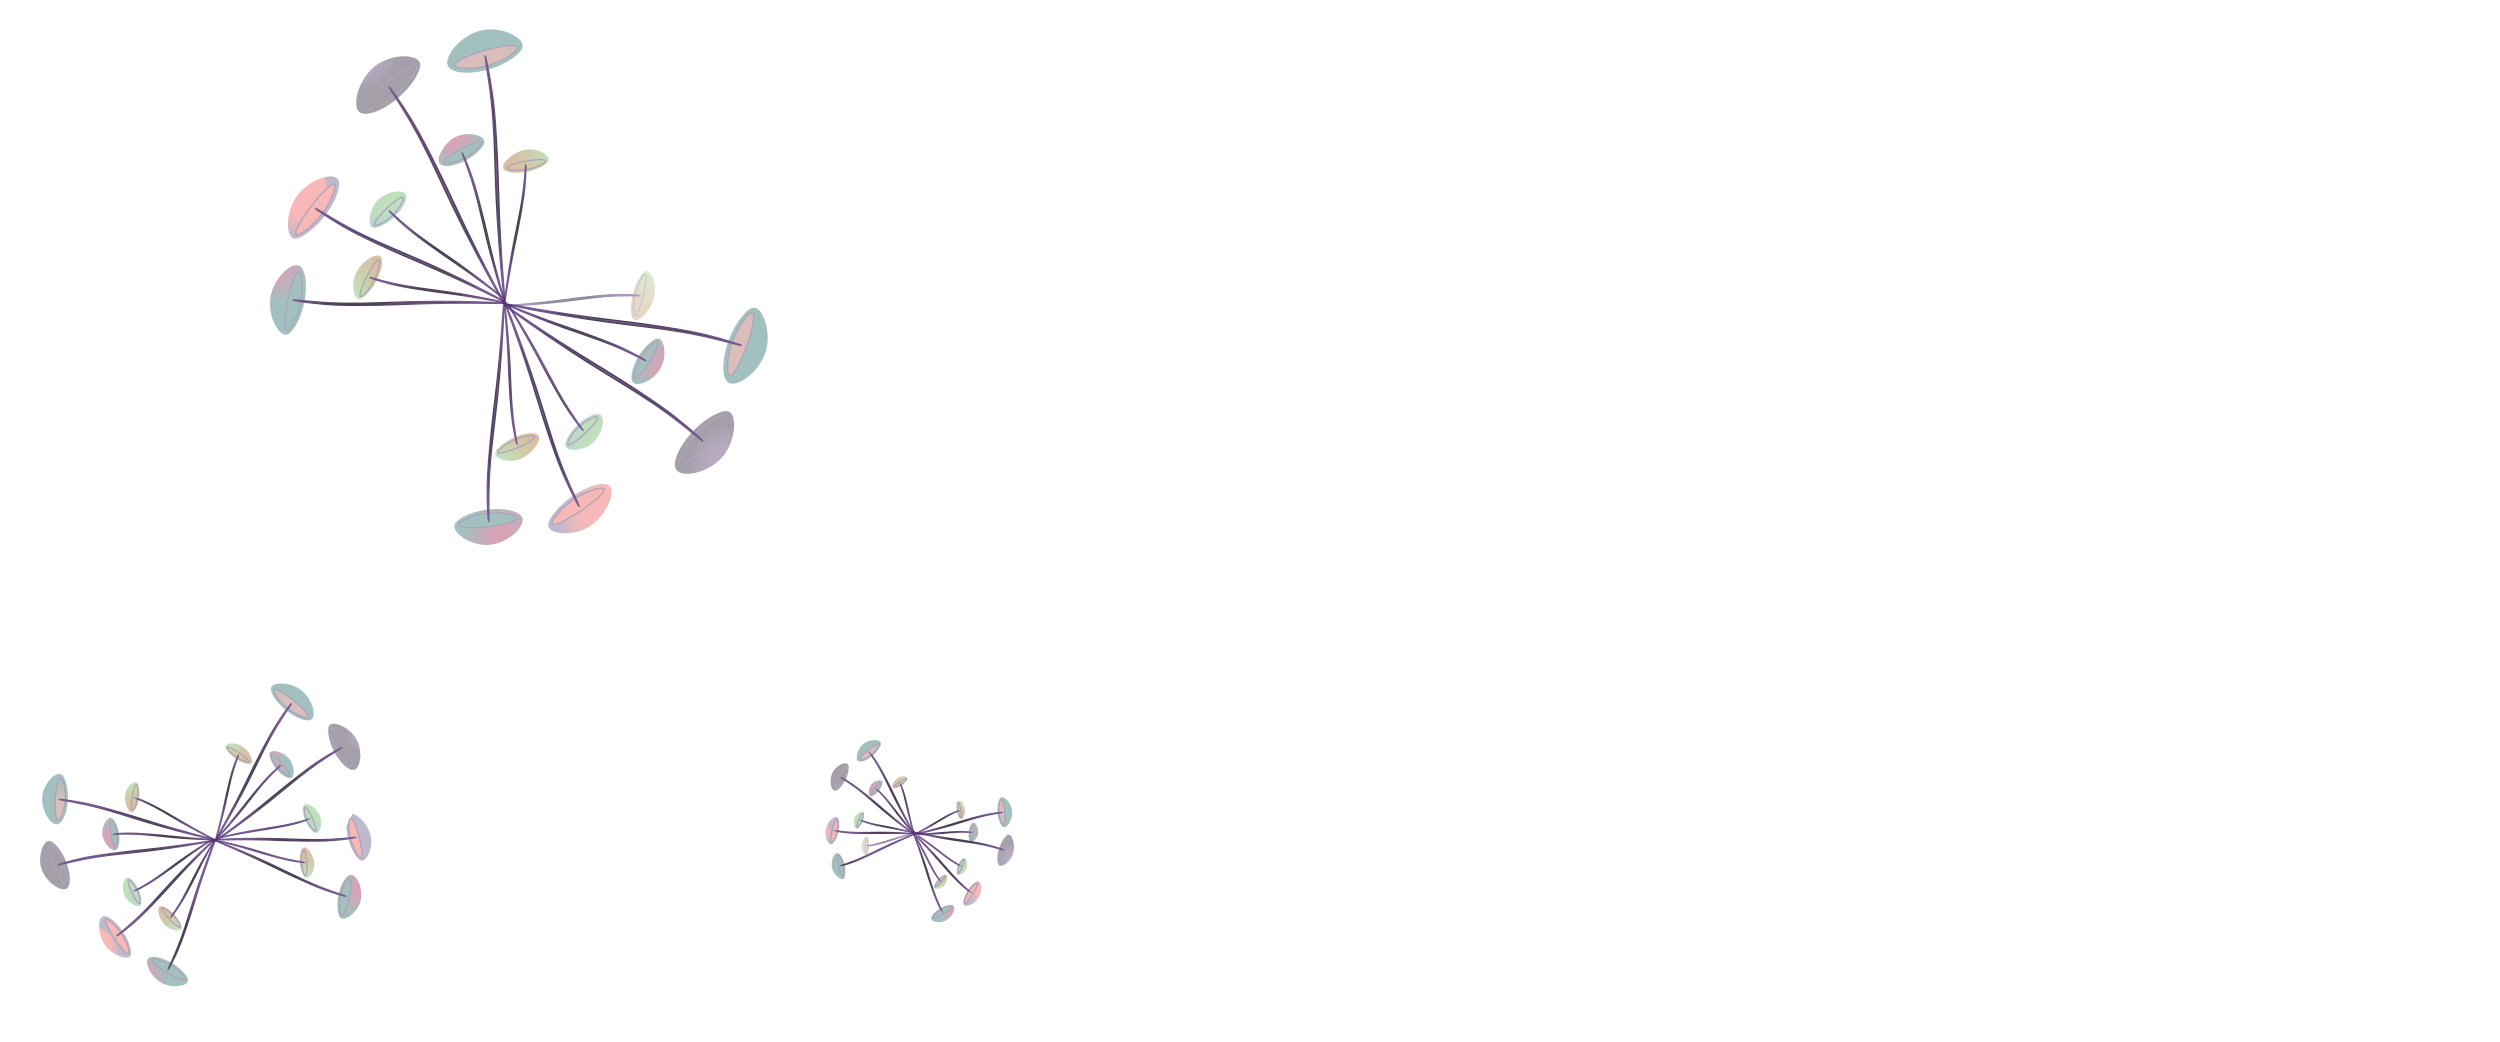 <?xml version="1.0" encoding="UTF-8"?>
<svg id="P1" xmlns="http://www.w3.org/2000/svg" xmlns:xlink="http://www.w3.org/1999/xlink" viewBox="0 0 1920 800">
  <defs>
    <radialGradient id="Gradiente_sem_nome_97" data-name="Gradiente sem nome 97" cx="673.38" cy="-1853.42" fx="673.38" fy="-1853.42" r="35" gradientTransform="translate(1308.4 1792.59) rotate(-52) scale(1.03 1.02) skewX(-1.54)" gradientUnits="userSpaceOnUse">
      <stop offset=".04" stop-color="#533174"/>
      <stop offset=".19" stop-color="#4f2e6e"/>
      <stop offset=".39" stop-color="#43275e"/>
      <stop offset=".61" stop-color="#311b43"/>
      <stop offset=".79" stop-color="#1e0f28"/>
    </radialGradient>
    <radialGradient id="Gradiente_sem_nome_96" data-name="Gradiente sem nome 96" cx="577.27" cy="-1673.12" fx="577.27" fy="-1673.12" r="64.6" gradientTransform="translate(1241.26 1728.36) rotate(-50.28) scale(1.03 1.02) skewX(-1.58)" gradientUnits="userSpaceOnUse">
      <stop offset="0" stop-color="#533174"/>
      <stop offset=".15" stop-color="#4f2e6e"/>
      <stop offset=".35" stop-color="#43275e"/>
      <stop offset=".57" stop-color="#311b43"/>
      <stop offset=".75" stop-color="#1e0f28"/>
    </radialGradient>
    <radialGradient id="Gradiente_sem_nome_102" data-name="Gradiente sem nome 102" cx="1332.05" cy="-2341.72" fx="1332.05" fy="-2341.72" r="65.09" gradientTransform="translate(2037.28 2319.64) rotate(-68.91) scale(1.03 1.01) skewX(-.88)" gradientUnits="userSpaceOnUse">
      <stop offset=".28" stop-color="#1e0f28"/>
      <stop offset=".94" stop-color="#533174"/>
    </radialGradient>
    <linearGradient id="Gradiente_sem_nome_389" data-name="Gradiente sem nome 389" x1="5279.17" y1="-4861.32" x2="5299.03" y2="-4861.32" gradientTransform="translate(7059.98 2583.81) rotate(-117.69)" gradientUnits="userSpaceOnUse">
      <stop offset="0" stop-color="#4e9a92"/>
      <stop offset=".6" stop-color="#5cab66"/>
      <stop offset="1" stop-color="#65b54f"/>
    </linearGradient>
    <linearGradient id="Gradiente_sem_nome_389-2" data-name="Gradiente sem nome 389" x1="5280.85" y1="-4861.41" x2="5291.52" y2="-4861.41" xlink:href="#Gradiente_sem_nome_389"/>
    <radialGradient id="Gradiente_sem_nome_96-2" data-name="Gradiente sem nome 96" cx="7916.59" cy="-2287.32" fx="7916.59" fy="-2287.32" r="38.95" gradientTransform="translate(8301.95 -2256.02) rotate(146.53) scale(1.02 -1.02) skewX(1.66)" xlink:href="#Gradiente_sem_nome_96"/>
    <radialGradient id="Gradiente_sem_nome_102-2" data-name="Gradiente sem nome 102" cx="8471.98" cy="-535.01" fx="8471.98" fy="-535.01" r="39.44" gradientTransform="translate(8761.16 -1362.46) rotate(165.81) scale(1.01 -1.03) skewX(1.08)" xlink:href="#Gradiente_sem_nome_102"/>
    <radialGradient id="Gradiente_sem_nome_571" data-name="Gradiente sem nome 571" cx="4216.81" cy="-667.03" fx="4199.45" fy="-655.04" r="21.1" gradientTransform="translate(5889.36 -3568.86) rotate(138.32) scale(1.6 -1.49) skewX(2.12)" gradientUnits="userSpaceOnUse">
      <stop offset=".54" stop-color="#ea4e49"/>
      <stop offset=".61" stop-color="#dc4e4e"/>
      <stop offset=".74" stop-color="#b74e5c"/>
      <stop offset=".91" stop-color="#7d4e72"/>
      <stop offset="1" stop-color="#5c4f7f"/>
    </radialGradient>
    <radialGradient id="Gradiente_sem_nome_571-2" data-name="Gradiente sem nome 571" cx="1976.79" cy="-899.61" fx="1976.79" fy="-899.61" r="62.05" gradientTransform="translate(-1058.91 3379.99) rotate(-45.4) scale(1.6 1.48) skewX(-1.55)" xlink:href="#Gradiente_sem_nome_571"/>
    <radialGradient id="Gradiente_sem_nome_96-3" data-name="Gradiente sem nome 96" cx="4169.28" cy="-638.02" fx="4169.28" fy="-638.02" r="38.95" gradientTransform="translate(5795.6 -3666.47) rotate(136.71) scale(1.6 -1.48) skewX(1.87)" xlink:href="#Gradiente_sem_nome_96"/>
    <radialGradient id="Gradiente_sem_nome_102-3" data-name="Gradiente sem nome 102" cx="4391.97" cy="-194.43" fx="4391.97" fy="-194.43" r="39.44" gradientTransform="translate(6657.34 -2491.95) rotate(154.59) scale(1.57 -1.51) skewX(4.07)" xlink:href="#Gradiente_sem_nome_102"/>
    <linearGradient id="Gradiente_sem_nome_385" data-name="Gradiente sem nome 385" x1="-639.24" y1="-1183.38" x2="-604.28" y2="-1183.38" gradientTransform="translate(1300.21 958.21) rotate(-19.66) scale(1.02 .92) skewX(-3.35)" gradientUnits="userSpaceOnUse">
      <stop offset="0" stop-color="#a35816"/>
      <stop offset=".18" stop-color="#9f5d19"/>
      <stop offset=".41" stop-color="#946d22"/>
      <stop offset=".66" stop-color="#838732"/>
      <stop offset=".93" stop-color="#6baa48"/>
      <stop offset="1" stop-color="#65b54f"/>
    </linearGradient>
    <linearGradient id="Gradiente_sem_nome_385-2" data-name="Gradiente sem nome 385" x1="2131.07" y1="-3531.93" x2="2144.55" y2="-3531.93" gradientTransform="translate(3318.84 3050.39) rotate(-76.09)" xlink:href="#Gradiente_sem_nome_385"/>
    <radialGradient id="Gradiente_sem_nome_96-4" data-name="Gradiente sem nome 96" cx="-652.28" cy="-1092.07" fx="-652.28" fy="-1092.07" r="38.95" gradientTransform="translate(1252.34 953.02) rotate(-19.37) scale(1.02 .93) skewX(-5.96)" xlink:href="#Gradiente_sem_nome_96"/>
    <radialGradient id="Gradiente_sem_nome_102-4" data-name="Gradiente sem nome 102" cx="-19.64" cy="-2192.25" fx="-19.64" fy="-2192.25" r="39.44" gradientTransform="translate(1530.89 1814.13) rotate(-36.11) scale(1.05 .91) skewX(-1.67)" xlink:href="#Gradiente_sem_nome_102"/>
    <radialGradient id="Gradiente_sem_nome_315" data-name="Gradiente sem nome 315" cx="609.52" cy="-1519.21" fx="609.52" fy="-1519.21" r="22.92" gradientTransform="translate(1084.32 1560.71) rotate(-45.4) scale(1.02) skewX(-1.66)" gradientUnits="userSpaceOnUse">
      <stop offset="0" stop-color="#a35c53"/>
      <stop offset=".14" stop-color="#9d5c53"/>
      <stop offset=".32" stop-color="#8e5c55"/>
      <stop offset=".51" stop-color="#755d57"/>
      <stop offset=".72" stop-color="#525f5b"/>
      <stop offset=".94" stop-color="#25615f"/>
      <stop offset="1" stop-color="#176261"/>
    </radialGradient>
    <radialGradient id="Gradiente_sem_nome_316" data-name="Gradiente sem nome 316" cx="522.71" cy="-1543.06" fx="522.71" fy="-1543.06" r="41.98" gradientTransform="translate(1084.32 1560.71) rotate(-45.4) scale(1.02) skewX(-1.66)" gradientUnits="userSpaceOnUse">
      <stop offset=".3" stop-color="#a35c53"/>
      <stop offset=".4" stop-color="#9d5c53"/>
      <stop offset=".53" stop-color="#8e5c55"/>
      <stop offset=".66" stop-color="#755d57"/>
      <stop offset=".81" stop-color="#525f5b"/>
      <stop offset=".96" stop-color="#25615f"/>
      <stop offset="1" stop-color="#176261"/>
    </radialGradient>
    <radialGradient id="Gradiente_sem_nome_96-5" data-name="Gradiente sem nome 96" cx="38.85" cy="-570.11" fx="38.85" fy="-570.11" r="64.6" gradientTransform="translate(591.07 686.73) rotate(-26.34) scale(1.01 1.03) skewX(-1.53)" xlink:href="#Gradiente_sem_nome_96"/>
    <radialGradient id="Gradiente_sem_nome_102-5" data-name="Gradiente sem nome 102" cx="464.1" cy="-1473.86" fx="464.1" fy="-1473.86" r="65.09" gradientTransform="translate(1084.32 1560.71) rotate(-45.4) scale(1.02) skewX(-1.66)" xlink:href="#Gradiente_sem_nome_102"/>
    <radialGradient id="Gradiente_sem_nome_313" data-name="Gradiente sem nome 313" cx="6537.92" cy="-5187.14" fx="6537.92" fy="-5187.14" r="31.02" gradientTransform="translate(7627.8 -3866.36) rotate(113.01) scale(1.03 -1.01) skewX(.97)" gradientUnits="userSpaceOnUse">
      <stop offset="0" stop-color="#a11449"/>
      <stop offset=".14" stop-color="#9b1649"/>
      <stop offset=".32" stop-color="#8c1f4c"/>
      <stop offset=".52" stop-color="#732d50"/>
      <stop offset=".73" stop-color="#504157"/>
      <stop offset=".94" stop-color="#235a5e"/>
      <stop offset="1" stop-color="#176261"/>
    </radialGradient>
    <radialGradient id="Gradiente_sem_nome_313-2" data-name="Gradiente sem nome 313" cx="7845.32" cy="-4085.33" fx="7845.32" fy="-4085.33" r="16.01" gradientTransform="translate(9073.76 1195.65) rotate(-145.58) scale(1.01 1.03) skewX(1.44)" xlink:href="#Gradiente_sem_nome_313"/>
    <radialGradient id="Gradiente_sem_nome_96-6" data-name="Gradiente sem nome 96" cx="6341.92" cy="-5195.72" fx="6341.92" fy="-5195.72" r="57.27" gradientTransform="translate(7541.18 -3897.49) rotate(111.31) scale(1.03 -1.01) skewX(.89)" xlink:href="#Gradiente_sem_nome_96"/>
    <radialGradient id="Gradiente_sem_nome_102-6" data-name="Gradiente sem nome 102" cx="7929.08" cy="-3797.46" fx="7929.08" fy="-3797.46" r="57.76" gradientTransform="translate(8421.36 -3449.2) rotate(129.94) scale(1.03 -1.02) skewX(1.59)" xlink:href="#Gradiente_sem_nome_102"/>
    <linearGradient id="Gradiente_sem_nome_385-3" data-name="Gradiente sem nome 385" x1="6311.62" y1="-424.29" x2="6347.59" y2="-424.29" gradientTransform="translate(4586.78 -4653.89) rotate(128.06) scale(1.02 -.92) skewX(-3.35)" xlink:href="#Gradiente_sem_nome_385"/>
    <linearGradient id="Gradiente_sem_nome_385-4" data-name="Gradiente sem nome 385" x1="5447.72" y1="2727.12" x2="5460.73" y2="2727.12" gradientTransform="translate(5935.01 -2078.16) rotate(-175.51) scale(1 -1)" xlink:href="#Gradiente_sem_nome_385"/>
    <radialGradient id="Gradiente_sem_nome_96-7" data-name="Gradiente sem nome 96" cx="6231.72" cy="-450.15" fx="6231.72" fy="-450.15" r="38.95" gradientTransform="translate(4503.04 -4847.58) rotate(125.74) scale(1.05 -.93) skewX(-2.35)" xlink:href="#Gradiente_sem_nome_96"/>
    <radialGradient id="Gradiente_sem_nome_102-7" data-name="Gradiente sem nome 102" cx="6281.12" cy="654.14" fx="6281.12" fy="654.14" r="39.44" gradientTransform="translate(5217.38 -4282.54) rotate(142.56) scale(1.05 -.93) skewX(1.74)" xlink:href="#Gradiente_sem_nome_102"/>
    <radialGradient id="Gradiente_sem_nome_313-3" data-name="Gradiente sem nome 313" cx="729.71" cy="-1181.54" fx="729.71" fy="-1181.54" r="22.59" gradientTransform="translate(520.9 1530.11) rotate(-39.85) scale(1.02) skewX(-1.7)" xlink:href="#Gradiente_sem_nome_313"/>
    <radialGradient id="Gradiente_sem_nome_313-4" data-name="Gradiente sem nome 313" cx="4938.26" cy="2339.03" fx="4938.26" fy="2339.03" r="11.66" gradientTransform="translate(5652.64 1610.39) rotate(-138.4) scale(1.02 -1.03) skewX(-1.62)" xlink:href="#Gradiente_sem_nome_313"/>
    <radialGradient id="Gradiente_sem_nome_96-8" data-name="Gradiente sem nome 96" cx="666.64" cy="-1041.77" fx="666.64" fy="-1041.77" r="41.7" gradientTransform="translate(468.58 1452.62) rotate(-38.1) scale(1.02) skewX(-1.7)" xlink:href="#Gradiente_sem_nome_96"/>
    <radialGradient id="Gradiente_sem_nome_102-8" data-name="Gradiente sem nome 102" cx="1211.19" cy="-1715.64" fx="1211.19" fy="-1715.64" r="42.2" gradientTransform="translate(1123.94 2204.78) rotate(-56.94) scale(1.03 1.01) skewX(-1.39)" xlink:href="#Gradiente_sem_nome_102"/>
    <radialGradient id="Gradiente_sem_nome_97-2" data-name="Gradiente sem nome 97" cx="477.27" cy="-35.48" fx="477.27" fy="-35.48" r="35" gradientTransform="translate(136.48 602.15) rotate(-34.64) scale(1.02 -1.02) skewX(1.68)" xlink:href="#Gradiente_sem_nome_97"/>
    <radialGradient id="Gradiente_sem_nome_96-9" data-name="Gradiente sem nome 96" cx="436.46" cy="149.94" fx="436.46" fy="149.94" r="64.6" gradientTransform="translate(192.77 676.62) rotate(-36.39) scale(1.02 -1.02) skewX(1.69)" xlink:href="#Gradiente_sem_nome_96"/>
    <radialGradient id="Gradiente_sem_nome_102-9" data-name="Gradiente sem nome 102" cx="605.85" cy="-663.63" fx="605.85" fy="-663.63" r="65.09" gradientTransform="translate(-310.05 -191.53) rotate(-17.16) scale(1.01 -1.03) skewX(1.21)" xlink:href="#Gradiente_sem_nome_102"/>
    <linearGradient id="Gradiente_sem_nome_389-3" data-name="Gradiente sem nome 389" x1="3521.01" y1="-4315.37" x2="3540.31" y2="-4315.37" gradientTransform="translate(-193.46 -5206.18) rotate(32.66) scale(1 -1)" xlink:href="#Gradiente_sem_nome_389"/>
    <linearGradient id="Gradiente_sem_nome_389-4" data-name="Gradiente sem nome 389" x1="3522.69" y1="-4315.43" x2="3532.67" y2="-4315.43" gradientTransform="translate(-193.46 -5206.18) rotate(32.66) scale(1 -1)" xlink:href="#Gradiente_sem_nome_389"/>
    <radialGradient id="Gradiente_sem_nome_96-10" data-name="Gradiente sem nome 96" cx="7523.08" cy="-501.67" fx="7523.08" fy="-501.67" r="38.95" gradientTransform="translate(4658.5 -6223.56) rotate(126.85) scale(1.03 1.01) skewX(-1.51)" xlink:href="#Gradiente_sem_nome_96"/>
    <radialGradient id="Gradiente_sem_nome_102-10" data-name="Gradiente sem nome 102" cx="7519.01" cy="1025.5" fx="7519.01" fy="1025.5" r="39.44" gradientTransform="translate(3834.12 -6772.29) rotate(108.25) scale(1.04 1.01) skewX(-.73)" xlink:href="#Gradiente_sem_nome_102"/>
    <radialGradient id="Gradiente_sem_nome_571-3" data-name="Gradiente sem nome 571" cx="4118.59" cy="585.86" fx="4101.23" fy="597.85" r="21.1" gradientTransform="translate(5718.99 -3633.91) rotate(134.96) scale(1.6 1.48) skewX(-1.01)" xlink:href="#Gradiente_sem_nome_571"/>
    <radialGradient id="Gradiente_sem_nome_571-4" data-name="Gradiente sem nome 571" cx="1986.97" cy="357.08" fx="1986.97" fy="357.08" r="62.05" gradientTransform="translate(-1604.04 2893.83) rotate(-41.31) scale(1.6 -1.48) skewX(1.58)" xlink:href="#Gradiente_sem_nome_571"/>
    <radialGradient id="Gradiente_sem_nome_96-11" data-name="Gradiente sem nome 96" cx="4109.15" cy="617.27" fx="4109.15" fy="617.27" r="38.95" gradientTransform="translate(5805.27 -3529.24) rotate(136.57) scale(1.6 1.48) skewX(-1.26)" xlink:href="#Gradiente_sem_nome_96"/>
    <radialGradient id="Gradiente_sem_nome_102-11" data-name="Gradiente sem nome 102" cx="3926.76" cy="973.02" fx="3926.76" fy="973.02" r="39.44" gradientTransform="translate(4744.07 -4515.4) rotate(119.01) scale(1.6 1.48) skewX(1.48)" xlink:href="#Gradiente_sem_nome_102"/>
    <linearGradient id="Gradiente_sem_nome_385-5" data-name="Gradiente sem nome 385" x1="237.66" y1="630.56" x2="275.36" y2="630.56" gradientTransform="translate(927.06 672.76) rotate(-65.37) scale(1.02 -.92) skewX(-3.35)" xlink:href="#Gradiente_sem_nome_385"/>
    <linearGradient id="Gradiente_sem_nome_385-6" data-name="Gradiente sem nome 385" x1="1177.85" y1="-1953.84" x2="1191.49" y2="-1953.84" gradientTransform="translate(-982.38 -1519.53) rotate(-8.94) scale(1 -1)" xlink:href="#Gradiente_sem_nome_385"/>
    <radialGradient id="Gradiente_sem_nome_96-12" data-name="Gradiente sem nome 96" cx="343.5" cy="748.23" fx="343.5" fy="748.23" r="38.95" gradientTransform="translate(943.59 810.95) rotate(-67.93) scale(1.1 -.92) skewX(-2.03)" xlink:href="#Gradiente_sem_nome_96"/>
    <radialGradient id="Gradiente_sem_nome_102-12" data-name="Gradiente sem nome 102" cx="323.32" cy="-128.12" fx="323.32" fy="-128.12" r="39.44" gradientTransform="translate(134.93 429.93) rotate(-52.1) scale(1.09 -.92) skewX(3.77)" xlink:href="#Gradiente_sem_nome_102"/>
    <radialGradient id="Gradiente_sem_nome_315-2" data-name="Gradiente sem nome 315" cx="625.44" cy="309.21" fx="625.44" fy="309.21" r="22.92" gradientTransform="translate(341.31 852.21) rotate(-41.31) scale(1.02 -1.02) skewX(1.7)" xlink:href="#Gradiente_sem_nome_315"/>
    <radialGradient id="Gradiente_sem_nome_316-2" data-name="Gradiente sem nome 316" cx="538.63" cy="285.36" fx="538.63" fy="285.36" r="41.98" gradientTransform="translate(341.31 852.21) rotate(-41.31) scale(1.02 -1.02) skewX(1.7)" xlink:href="#Gradiente_sem_nome_316"/>
    <radialGradient id="Gradiente_sem_nome_96-13" data-name="Gradiente sem nome 96" cx="648.7" cy="1153.68" fx="648.7" fy="1153.68" r="64.6" gradientTransform="translate(1143.8 1434.16) rotate(-60.09) scale(1.03 -1.01) skewX(1.28)" xlink:href="#Gradiente_sem_nome_96"/>
    <radialGradient id="Gradiente_sem_nome_102-13" data-name="Gradiente sem nome 102" cx="480.03" cy="354.56" fx="480.03" fy="354.56" r="65.09" gradientTransform="translate(341.31 852.21) rotate(-41.31) scale(1.02 -1.02) skewX(1.7)" xlink:href="#Gradiente_sem_nome_102"/>
    <radialGradient id="Gradiente_sem_nome_313-5" data-name="Gradiente sem nome 313" cx="7206.17" cy="-3485.14" fx="7206.17" fy="-3485.14" r="31.02" gradientTransform="translate(6157.46 -5392.1) rotate(160.83) scale(1.01 1.03) skewX(-1.29)" xlink:href="#Gradiente_sem_nome_313"/>
    <radialGradient id="Gradiente_sem_nome_313-6" data-name="Gradiente sem nome 313" cx="6051.82" cy="-4441.32" fx="6051.82" fy="-4441.32" r="16.01" gradientTransform="translate(1387.18 -7314.9) rotate(62.05) scale(1.03 -1.02) skewX(-1.57)" xlink:href="#Gradiente_sem_nome_313"/>
    <radialGradient id="Gradiente_sem_nome_96-14" data-name="Gradiente sem nome 96" cx="7061.56" cy="-3514.79" fx="7061.56" fy="-3514.79" r="57.27" gradientTransform="translate(6180.06 -5300.52) rotate(162.61) scale(1.01 1.03) skewX(-1.22)" xlink:href="#Gradiente_sem_nome_96"/>
    <radialGradient id="Gradiente_sem_nome_102-14" data-name="Gradiente sem nome 102" cx="8062.76" cy="-1973.87" fx="8062.76" fy="-1973.87" r="57.76" gradientTransform="translate(5822.83 -6242.63) rotate(143.38) scale(1.02) skewX(-1.69)" xlink:href="#Gradiente_sem_nome_102"/>
    <linearGradient id="Gradiente_sem_nome_385-7" data-name="Gradiente sem nome 385" x1="6647.25" y1="1563.08" x2="6682.66" y2="1563.08" gradientTransform="translate(6802.78 -2115.27) rotate(146.91) scale(1.02 .92) skewX(-3.35)" xlink:href="#Gradiente_sem_nome_385"/>
    <linearGradient id="Gradiente_sem_nome_385-8" data-name="Gradiente sem nome 385" x1="4049.19" y1="3923.07" x2="4062.64" y2="3923.07" gradientTransform="translate(4353.53 -3681.58) rotate(90.48)" xlink:href="#Gradiente_sem_nome_385"/>
    <radialGradient id="Gradiente_sem_nome_96-15" data-name="Gradiente sem nome 96" cx="6621.85" cy="1514.36" fx="6621.85" fy="1514.36" r="38.95" gradientTransform="translate(6835.48 -2100.39) rotate(147.66) scale(1.04 .94) skewX(-5.17)" xlink:href="#Gradiente_sem_nome_96"/>
    <radialGradient id="Gradiente_sem_nome_102-15" data-name="Gradiente sem nome 102" cx="6010.97" cy="2638.71" fx="6010.97" fy="2638.71" r="39.44" gradientTransform="translate(6350.96 -2882.44) rotate(130.76) scale(1.06 .93) skewX(-1.18)" xlink:href="#Gradiente_sem_nome_102"/>
    <radialGradient id="Gradiente_sem_nome_313-7" data-name="Gradiente sem nome 313" cx="923.09" cy="636.7" fx="923.09" fy="636.7" r="22.59" gradientTransform="translate(322.04 1433.04) rotate(-46.86) scale(1.03 -1.02) skewX(1.64)" xlink:href="#Gradiente_sem_nome_313"/>
    <radialGradient id="Gradiente_sem_nome_313-8" data-name="Gradiente sem nome 313" cx="3114.54" cy="2471.01" fx="3114.54" fy="2471.01" r="11.66" gradientTransform="translate(689.4 -3840.11) rotate(55.02) scale(1.02) skewX(1.68)" xlink:href="#Gradiente_sem_nome_313"/>
    <radialGradient id="Gradiente_sem_nome_96-16" data-name="Gradiente sem nome 96" cx="915.14" cy="769.75" fx="915.14" fy="769.75" r="41.7" gradientTransform="translate(392.45 1493.45) rotate(-48.59) scale(1.03 -1.02) skewX(1.62)" xlink:href="#Gradiente_sem_nome_96"/>
    <radialGradient id="Gradiente_sem_nome_102-16" data-name="Gradiente sem nome 102" cx="856.87" cy="78.19" fx="856.87" fy="78.19" r="42.2" gradientTransform="translate(-278.17 755.7) rotate(-29.59) scale(1.02 -1.03) skewX(1.6)" xlink:href="#Gradiente_sem_nome_102"/>
    <radialGradient id="Gradiente_sem_nome_97-3" data-name="Gradiente sem nome 97" cx="1110.06" cy="-1939.84" fx="1110.06" fy="-1939.84" r="13.27" gradientTransform="translate(2260.75 2226.83) rotate(-76.05) scale(1.03 1.02) skewX(-1.54)" xlink:href="#Gradiente_sem_nome_97"/>
    <radialGradient id="Gradiente_sem_nome_96-17" data-name="Gradiente sem nome 96" cx="1033.3" cy="-1840.24" fx="1033.3" fy="-1840.24" r="24.49" gradientTransform="translate(2173.27 2195.55) rotate(-74.33) scale(1.03 1.02) skewX(-1.58)" xlink:href="#Gradiente_sem_nome_96"/>
    <radialGradient id="Gradiente_sem_nome_102-17" data-name="Gradiente sem nome 102" cx="1817.64" cy="-2351.4" fx="1817.64" fy="-2351.4" r="24.98" gradientTransform="translate(3141.15 2411.05) rotate(-92.96) scale(1.03 1.01) skewX(-.88)" xlink:href="#Gradiente_sem_nome_102"/>
    <linearGradient id="Gradiente_sem_nome_389-5" data-name="Gradiente sem nome 389" x1="5616.26" y1="-4461.82" x2="5623.79" y2="-4461.82" gradientTransform="translate(7835.42 605.19) rotate(-141.75)" xlink:href="#Gradiente_sem_nome_389"/>
    <linearGradient id="Gradiente_sem_nome_389-6" data-name="Gradiente sem nome 389" x1="5616.9" y1="-4461.85" x2="5620.94" y2="-4461.85" gradientTransform="translate(7835.42 605.19) rotate(-141.75)" xlink:href="#Gradiente_sem_nome_389"/>
    <radialGradient id="Gradiente_sem_nome_96-18" data-name="Gradiente sem nome 96" cx="7513.77" cy="-2602.67" fx="7513.77" fy="-2602.67" r="14.76" gradientTransform="translate(6996.99 -4320.61) rotate(122.48) scale(1.02 -1.02) skewX(1.66)" xlink:href="#Gradiente_sem_nome_96"/>
    <radialGradient id="Gradiente_sem_nome_102-18" data-name="Gradiente sem nome 102" cx="8193.66" cy="-964.25" fx="8193.66" fy="-964.25" r="15.26" gradientTransform="translate(7780.52 -3691.8) rotate(141.76) scale(1.01 -1.03) skewX(1.08)" xlink:href="#Gradiente_sem_nome_102"/>
    <radialGradient id="Gradiente_sem_nome_571-5" data-name="Gradiente sem nome 571" cx="3911.69" cy="-794.2" fx="3905.1" fy="-794.2" r="8" gradientTransform="translate(4258.8 -4536.16) rotate(114.27) scale(1.6 -1.49) skewX(2.12)" xlink:href="#Gradiente_sem_nome_571"/>
    <radialGradient id="Gradiente_sem_nome_571-6" data-name="Gradiente sem nome 571" cx="2289.37" cy="-1014.47" fx="2289.37" fy="-1014.47" r="23.52" gradientTransform="translate(745.96 4641.25) rotate(-69.45) scale(1.6 1.48) skewX(-1.55)" xlink:href="#Gradiente_sem_nome_571"/>
    <radialGradient id="Gradiente_sem_nome_96-19" data-name="Gradiente sem nome 96" cx="3873.8" cy="-796.56" fx="3873.8" fy="-796.56" r="14.76" gradientTransform="translate(4133.4 -4587.09) rotate(112.66) scale(1.6 -1.48) skewX(1.87)" xlink:href="#Gradiente_sem_nome_96"/>
    <radialGradient id="Gradiente_sem_nome_102-19" data-name="Gradiente sem nome 102" cx="4164.14" cy="-440.46" fx="4164.14" fy="-440.46" r="15.26" gradientTransform="translate(5399.02 -3865.77) rotate(130.54) scale(1.57 -1.51) skewX(4.07)" xlink:href="#Gradiente_sem_nome_102"/>
    <linearGradient id="Gradiente_sem_nome_385-9" data-name="Gradiente sem nome 385" x1="-378.73" y1="-1601.8" x2="-365.48" y2="-1601.8" gradientTransform="translate(1913.2 1468.24) rotate(-43.71) scale(1.02 .92) skewX(-3.35)" xlink:href="#Gradiente_sem_nome_385"/>
    <linearGradient id="Gradiente_sem_nome_385-10" data-name="Gradiente sem nome 385" x1="2611.79" y1="-3512.25" x2="2616.9" y2="-3512.25" gradientTransform="translate(4609.28 2556.03) rotate(-100.15)" xlink:href="#Gradiente_sem_nome_385"/>
    <radialGradient id="Gradiente_sem_nome_96-20" data-name="Gradiente sem nome 96" cx="-412.39" cy="-1541.19" fx="-412.39" fy="-1541.19" r="14.76" gradientTransform="translate(1867.38 1483.01) rotate(-43.42) scale(1.02 .93) skewX(-5.96)" xlink:href="#Gradiente_sem_nome_96"/>
    <radialGradient id="Gradiente_sem_nome_102-20" data-name="Gradiente sem nome 102" cx="353.31" cy="-2538.91" fx="353.31" fy="-2538.91" r="15.26" gradientTransform="translate(2472.71 2155.83) rotate(-60.17) scale(1.05 .91) skewX(-1.67)" xlink:href="#Gradiente_sem_nome_102"/>
    <radialGradient id="Gradiente_sem_nome_315-3" data-name="Gradiente sem nome 315" cx="937.68" cy="-1707.35" fx="937.68" fy="-1707.35" r="8.69" gradientTransform="translate(1961.62 2106.41) rotate(-69.45) scale(1.02) skewX(-1.66)" xlink:href="#Gradiente_sem_nome_315"/>
    <radialGradient id="Gradiente_sem_nome_316-3" data-name="Gradiente sem nome 316" cx="904.77" cy="-1716.39" fx="904.77" fy="-1716.39" r="15.92" gradientTransform="translate(1961.62 2106.41) rotate(-69.45) scale(1.02) skewX(-1.66)" xlink:href="#Gradiente_sem_nome_316"/>
    <radialGradient id="Gradiente_sem_nome_96-21" data-name="Gradiente sem nome 96" cx="364.17" cy="-910.77" fx="364.17" fy="-910.77" r="24.49" gradientTransform="translate(1154.99 1509.35) rotate(-50.39) scale(1.01 1.03) skewX(-1.53)" xlink:href="#Gradiente_sem_nome_96"/>
    <radialGradient id="Gradiente_sem_nome_102-21" data-name="Gradiente sem nome 102" cx="882.55" cy="-1690.16" fx="882.55" fy="-1690.16" r="24.98" gradientTransform="translate(1961.62 2106.41) rotate(-69.45) scale(1.02) skewX(-1.66)" xlink:href="#Gradiente_sem_nome_102"/>
    <radialGradient id="Gradiente_sem_nome_313-9" data-name="Gradiente sem nome 313" cx="5977.46" cy="-5153.02" fx="5977.46" fy="-5153.02" r="11.76" gradientTransform="translate(5725.04 -5516.37) rotate(88.95) scale(1.03 -1.01) skewX(.97)" xlink:href="#Gradiente_sem_nome_313"/>
    <radialGradient id="Gradiente_sem_nome_313-10" data-name="Gradiente sem nome 313" cx="7923.85" cy="-3531.98" fx="7923.85" fy="-3531.98" r="6.07" gradientTransform="translate(9108.58 -1483.2) rotate(-169.63) scale(1.01 1.03) skewX(1.44)" xlink:href="#Gradiente_sem_nome_313"/>
    <radialGradient id="Gradiente_sem_nome_96-22" data-name="Gradiente sem nome 96" cx="5802.41" cy="-5204.41" fx="5802.41" fy="-5204.41" r="21.71" gradientTransform="translate(5633.26 -5509.49) rotate(87.26) scale(1.03 -1.01) skewX(.89)" xlink:href="#Gradiente_sem_nome_96"/>
    <radialGradient id="Gradiente_sem_nome_102-22" data-name="Gradiente sem nome 102" cx="7421.74" cy="-3981.19" fx="7421.74" fy="-3981.19" r="22.21" gradientTransform="translate(6619.72 -5458.86) rotate(105.89) scale(1.03 -1.02) skewX(1.59)" xlink:href="#Gradiente_sem_nome_102"/>
    <linearGradient id="Gradiente_sem_nome_385-11" data-name="Gradiente sem nome 385" x1="5791.64" y1="-585.28" x2="5805.63" y2="-585.28" gradientTransform="translate(2627.09 -4996.09) rotate(104.01) scale(1.02 -.92) skewX(-3.35)" xlink:href="#Gradiente_sem_nome_385"/>
    <linearGradient id="Gradiente_sem_nome_385-12" data-name="Gradiente sem nome 385" x1="5282.15" y1="2200.94" x2="5287.1" y2="2200.94" gradientTransform="translate(4908.05 -3193.5) rotate(160.44) scale(1 -1)" xlink:href="#Gradiente_sem_nome_385"/>
    <radialGradient id="Gradiente_sem_nome_96-23" data-name="Gradiente sem nome 96" cx="5722.49" cy="-749.38" fx="5722.49" fy="-749.38" r="14.76" gradientTransform="translate(2485.88 -5269.73) rotate(100.79) scale(1.07 -.89) skewX(-.8)" xlink:href="#Gradiente_sem_nome_96"/>
    <radialGradient id="Gradiente_sem_nome_102-23" data-name="Gradiente sem nome 102" cx="5896.93" cy="205.53" fx="5896.93" fy="205.53" r="15.26" gradientTransform="translate(3320.05 -5038.94) rotate(116.57) scale(1.06 -.9) skewX(5.1)" xlink:href="#Gradiente_sem_nome_102"/>
    <radialGradient id="Gradiente_sem_nome_313-11" data-name="Gradiente sem nome 313" cx="1128.06" cy="-1408.87" fx="1128.06" fy="-1408.87" r="8.56" gradientTransform="translate(1434.65 2308.11) rotate(-63.9) scale(1.02) skewX(-1.7)" xlink:href="#Gradiente_sem_nome_313"/>
    <radialGradient id="Gradiente_sem_nome_313-12" data-name="Gradiente sem nome 313" cx="5100.68" cy="1903.59" fx="5100.68" fy="1903.59" r="4.42" gradientTransform="translate(6153.53 289.87) rotate(-162.45) scale(1.02 -1.03) skewX(-1.62)" xlink:href="#Gradiente_sem_nome_313"/>
    <radialGradient id="Gradiente_sem_nome_96-24" data-name="Gradiente sem nome 96" cx="1072.21" cy="-1324.65" fx="1072.21" fy="-1324.65" r="15.81" gradientTransform="translate(1355.29 2258.67) rotate(-62.16) scale(1.02) skewX(-1.7)" xlink:href="#Gradiente_sem_nome_96"/>
    <radialGradient id="Gradiente_sem_nome_102-24" data-name="Gradiente sem nome 102" cx="1686.72" cy="-1851.2" fx="1686.72" fy="-1851.2" r="16.3" gradientTransform="translate(2260.3 2678.42) rotate(-80.99) scale(1.03 1.01) skewX(-1.39)" xlink:href="#Gradiente_sem_nome_102"/>
    <radialGradient id="Gradiente_sem_nome_97-4" data-name="Gradiente sem nome 97" cx="886.89" cy="459.81" fx="886.89" fy="459.81" r="13.27" gradientTransform="translate(705.39 1774.15) rotate(-60.77) scale(1.08 -1.05) skewX(5.75)" xlink:href="#Gradiente_sem_nome_97"/>
    <radialGradient id="Gradiente_sem_nome_96-25" data-name="Gradiente sem nome 96" cx="883.11" cy="565.09" fx="883.11" fy="565.09" r="24.49" gradientTransform="translate(787.15 1823.11) rotate(-62.44) scale(1.09 -1.04) skewX(5.6)" xlink:href="#Gradiente_sem_nome_96"/>
    <radialGradient id="Gradiente_sem_nome_102-25" data-name="Gradiente sem nome 102" cx="893.16" cy="-125.76" fx="893.16" fy="-125.76" r="24.98" gradientTransform="translate(-25.84 1184.31) rotate(-43.59) scale(1.05 -1.08) skewX(6.05)" xlink:href="#Gradiente_sem_nome_102"/>
    <linearGradient id="Gradiente_sem_nome_389-7" data-name="Gradiente sem nome 389" x1="3299.62" y1="-3765.48" x2="3306.94" y2="-3765.48" gradientTransform="translate(-1963.2 -3552.15) rotate(8.61) scale(1 -1)" xlink:href="#Gradiente_sem_nome_389"/>
    <linearGradient id="Gradiente_sem_nome_389-8" data-name="Gradiente sem nome 389" x1="3300.26" y1="-3765.5" x2="3304.04" y2="-3765.5" gradientTransform="translate(-1963.2 -3552.15) rotate(8.61) scale(1 -1)" xlink:href="#Gradiente_sem_nome_389"/>
    <radialGradient id="Gradiente_sem_nome_96-26" data-name="Gradiente sem nome 96" cx="7024.86" cy="-271.92" fx="7024.86" fy="-271.92" r="14.76" gradientTransform="translate(2052.83 -6458.71) rotate(102.79) scale(1.03 1.01) skewX(-1.51)" xlink:href="#Gradiente_sem_nome_96"/>
    <radialGradient id="Gradiente_sem_nome_102-26" data-name="Gradiente sem nome 102" cx="6973.14" cy="1080.69" fx="6973.14" fy="1080.69" r="15.26" gradientTransform="translate(1076.39 -6623.8) rotate(84.2) scale(1.04 1.01) skewX(-.73)" xlink:href="#Gradiente_sem_nome_102"/>
    <radialGradient id="Gradiente_sem_nome_571-7" data-name="Gradiente sem nome 571" cx="3799.15" cy="838.73" fx="3792.57" fy="838.73" r="8" gradientTransform="translate(4076.71 -4526.13) rotate(110.91) scale(1.6 1.48) skewX(-1.01)" xlink:href="#Gradiente_sem_nome_571"/>
    <radialGradient id="Gradiente_sem_nome_571-8" data-name="Gradiente sem nome 571" cx="2287.2" cy="622.33" fx="2287.2" fy="622.33" r="23.52" gradientTransform="translate(50.02 4419.48) rotate(-65.37) scale(1.6 -1.48) skewX(1.58)" xlink:href="#Gradiente_sem_nome_571"/>
    <radialGradient id="Gradiente_sem_nome_96-27" data-name="Gradiente sem nome 96" cx="3810.91" cy="839.04" fx="3810.91" fy="839.04" r="14.76" gradientTransform="translate(4198.16 -4465.71) rotate(112.52) scale(1.6 1.48) skewX(-1.26)" xlink:href="#Gradiente_sem_nome_96"/>
    <radialGradient id="Gradiente_sem_nome_102-27" data-name="Gradiente sem nome 102" cx="3572.6" cy="1085.71" fx="3572.6" fy="1085.71" r="15.26" gradientTransform="translate(2827.17 -4933.74) rotate(94.96) scale(1.6 1.48) skewX(1.48)" xlink:href="#Gradiente_sem_nome_102"/>
    <linearGradient id="Gradiente_sem_nome_385-13" data-name="Gradiente sem nome 385" x1="754.99" y1="789.65" x2="768.58" y2="789.65" gradientTransform="translate(1456.11 1359.66) rotate(-89.42) scale(1.02 -.92) skewX(-3.35)" xlink:href="#Gradiente_sem_nome_385"/>
    <linearGradient id="Gradiente_sem_nome_385-14" data-name="Gradiente sem nome 385" x1="1341.49" y1="-1452.1" x2="1346.57" y2="-1452.1" gradientTransform="translate(-1181.05 135.95) rotate(-32.99) scale(1 -1)" xlink:href="#Gradiente_sem_nome_385"/>
    <radialGradient id="Gradiente_sem_nome_96-28" data-name="Gradiente sem nome 96" cx="809.72" cy="841.44" fx="809.72" fy="841.44" r="14.76" gradientTransform="translate(1495.55 1407.45) rotate(-90.85) scale(1.05 -.91) skewX(-3.94)" xlink:href="#Gradiente_sem_nome_96"/>
    <radialGradient id="Gradiente_sem_nome_102-28" data-name="Gradiente sem nome 102" cx="733.86" cy="111.69" fx="733.86" fy="111.69" r="15.26" gradientTransform="translate(610.17 1407.82) rotate(-74.6) scale(1.06 -.9) skewX(1.15)" xlink:href="#Gradiente_sem_nome_102"/>
    <radialGradient id="Gradiente_sem_nome_315-4" data-name="Gradiente sem nome 315" cx="934.28" cy="674.12" fx="934.28" fy="674.12" r="8.69" gradientTransform="translate(994.36 1762.26) rotate(-65.37) scale(1.02 -1.02) skewX(1.7)" xlink:href="#Gradiente_sem_nome_315"/>
    <radialGradient id="Gradiente_sem_nome_316-4" data-name="Gradiente sem nome 316" cx="901.38" cy="665.08" fx="901.38" fy="665.08" r="15.92" gradientTransform="translate(994.36 1762.26) rotate(-65.37) scale(1.02 -1.02) skewX(1.7)" xlink:href="#Gradiente_sem_nome_316"/>
    <radialGradient id="Gradiente_sem_nome_96-29" data-name="Gradiente sem nome 96" cx="1135.67" cy="1342.28" fx="1135.67" fy="1342.28" r="24.49" gradientTransform="translate(1964.36 1966.61) rotate(-84.15) scale(1.03 -1.01) skewX(1.28)" xlink:href="#Gradiente_sem_nome_96"/>
    <radialGradient id="Gradiente_sem_nome_102-29" data-name="Gradiente sem nome 102" cx="879.16" cy="691.31" fx="879.16" fy="691.31" r="24.98" gradientTransform="translate(994.36 1762.26) rotate(-65.37) scale(1.02 -1.02) skewX(1.7)" xlink:href="#Gradiente_sem_nome_102"/>
    <radialGradient id="Gradiente_sem_nome_313-13" data-name="Gradiente sem nome 313" cx="6870.24" cy="-2945.22" fx="6870.24" fy="-2945.22" r="11.76" gradientTransform="translate(3760.53 -6310.37) rotate(136.78) scale(1.01 1.03) skewX(-1.29)" xlink:href="#Gradiente_sem_nome_313"/>
    <radialGradient id="Gradiente_sem_nome_313-14" data-name="Gradiente sem nome 313" cx="5592.76" cy="-4019.28" fx="5592.76" fy="-4019.28" r="6.07" gradientTransform="translate(-1379.25 -6122) rotate(38) scale(1.03 -1.02) skewX(-1.57)" xlink:href="#Gradiente_sem_nome_313"/>
    <radialGradient id="Gradiente_sem_nome_96-30" data-name="Gradiente sem nome 96" cx="6761.82" cy="-3024.74" fx="6761.82" fy="-3024.74" r="21.71" gradientTransform="translate(3818.49 -6235.95) rotate(138.56) scale(1.01 1.03) skewX(-1.22)" xlink:href="#Gradiente_sem_nome_96"/>
    <radialGradient id="Gradiente_sem_nome_102-30" data-name="Gradiente sem nome 102" cx="7619.92" cy="-1607.98" fx="7619.92" fy="-1607.98" r="22.21" gradientTransform="translate(3108.3 -6950.66) rotate(119.33) scale(1.02) skewX(-1.69)" xlink:href="#Gradiente_sem_nome_102"/>
    <linearGradient id="Gradiente_sem_nome_385-15" data-name="Gradiente sem nome 385" x1="6255.19" y1="2021.81" x2="6268.61" y2="2021.81" gradientTransform="translate(5685.35 -3581.06) rotate(122.86) scale(1.02 .92) skewX(-3.35)" xlink:href="#Gradiente_sem_nome_385"/>
    <linearGradient id="Gradiente_sem_nome_385-16" data-name="Gradiente sem nome 385" x1="3460.95" y1="3789.68" x2="3466.05" y2="3789.68" gradientTransform="translate(2810.38 -4013.14) rotate(66.43)" xlink:href="#Gradiente_sem_nome_385"/>
    <radialGradient id="Gradiente_sem_nome_96-31" data-name="Gradiente sem nome 96" cx="6256.9" cy="1933.58" fx="6256.9" fy="1933.58" r="14.76" gradientTransform="translate(5721.28 -3580.81) rotate(123.61) scale(1.04 .94) skewX(-5.17)" xlink:href="#Gradiente_sem_nome_96"/>
    <radialGradient id="Gradiente_sem_nome_102-31" data-name="Gradiente sem nome 102" cx="5529.5" cy="2916.41" fx="5529.5" fy="2916.41" r="15.26" gradientTransform="translate(4960.08 -4097.47) rotate(106.71) scale(1.06 .93) skewX(-1.18)" xlink:href="#Gradiente_sem_nome_102"/>
    <radialGradient id="Gradiente_sem_nome_313-15" data-name="Gradiente sem nome 313" cx="1355.9" cy="961.68" fx="1355.9" fy="961.68" r="8.56" gradientTransform="translate(1213.49 2300.51) rotate(-70.91) scale(1.03 -1.02) skewX(1.64)" xlink:href="#Gradiente_sem_nome_313"/>
    <radialGradient id="Gradiente_sem_nome_313-16" data-name="Gradiente sem nome 313" cx="2727.28" cy="2099.54" fx="2727.28" fy="2099.54" r="4.42" gradientTransform="translate(-600.22 -2664.51) rotate(30.96) scale(1.02) skewX(1.68)" xlink:href="#Gradiente_sem_nome_313"/>
    <radialGradient id="Gradiente_sem_nome_96-32" data-name="Gradiente sem nome 96" cx="1371.94" cy="1037.88" fx="1371.94" fy="1037.88" r="15.81" gradientTransform="translate(1302.4 2326.98) rotate(-72.64) scale(1.03 -1.02) skewX(1.62)" xlink:href="#Gradiente_sem_nome_96"/>
    <radialGradient id="Gradiente_sem_nome_102-32" data-name="Gradiente sem nome 102" cx="1201.6" cy="480.34" fx="1201.6" fy="480.34" r="16.3" gradientTransform="translate(389.33 1926.61) rotate(-53.64) scale(1.02 -1.03) skewX(1.6)" xlink:href="#Gradiente_sem_nome_102"/>
    <radialGradient id="Gradiente_sem_nome_97-5" data-name="Gradiente sem nome 97" cx="3099.53" cy="-2859.58" fx="3099.53" fy="-2859.58" r="22.79" gradientTransform="translate(4240.01 1833.57) rotate(-122.9) scale(1.03 1.02) skewX(-1.54)" xlink:href="#Gradiente_sem_nome_97"/>
    <radialGradient id="Gradiente_sem_nome_96-33" data-name="Gradiente sem nome 96" cx="2984.21" cy="-2790.4" fx="2984.21" fy="-2790.4" r="42.06" gradientTransform="translate(4157.35 1876) rotate(-121.18) scale(1.03 1.02) skewX(-1.58)" xlink:href="#Gradiente_sem_nome_96"/>
    <radialGradient id="Gradiente_sem_nome_102-33" data-name="Gradiente sem nome 102" cx="3971.53" cy="-2615.25" fx="3971.53" fy="-2615.25" r="42.56" gradientTransform="translate(4976.48 1317.19) rotate(-139.82) scale(1.03 1.01) skewX(-.88)" xlink:href="#Gradiente_sem_nome_102"/>
    <linearGradient id="Gradiente_sem_nome_389-9" data-name="Gradiente sem nome 389" x1="7287.72" y1="-2970.38" x2="7300.65" y2="-2970.38" gradientTransform="translate(6869.12 -3342.77) rotate(171.4)" xlink:href="#Gradiente_sem_nome_389"/>
    <linearGradient id="Gradiente_sem_nome_389-10" data-name="Gradiente sem nome 389" x1="7288.81" y1="-2970.44" x2="7295.76" y2="-2970.44" gradientTransform="translate(6869.12 -3342.77) rotate(171.4)" xlink:href="#Gradiente_sem_nome_389"/>
    <radialGradient id="Gradiente_sem_nome_96-34" data-name="Gradiente sem nome 96" cx="5928.37" cy="-4067.2" fx="5928.37" fy="-4067.2" r="25.36" gradientTransform="translate(2701.82 -6099.59) rotate(75.63) scale(1.02 -1.02) skewX(1.66)" xlink:href="#Gradiente_sem_nome_96"/>
    <radialGradient id="Gradiente_sem_nome_102-34" data-name="Gradiente sem nome 102" cx="7170.9" cy="-2864.85" fx="7170.9" fy="-2864.85" r="25.86" gradientTransform="translate(3696.43 -6241.24) rotate(94.91) scale(1.01 -1.03) skewX(1.08)" xlink:href="#Gradiente_sem_nome_102"/>
    <radialGradient id="Gradiente_sem_nome_571-9" data-name="Gradiente sem nome 571" cx="2792.57" cy="-1655.99" fx="2781.27" fy="-1648.18" r="13.74" gradientTransform="translate(672.01 -4249.17) rotate(67.42) scale(1.6 -1.49) skewX(2.12)" xlink:href="#Gradiente_sem_nome_571"/>
    <radialGradient id="Gradiente_sem_nome_571-10" data-name="Gradiente sem nome 571" cx="3466.42" cy="-1791.61" fx="3466.42" fy="-1791.61" r="40.41" gradientTransform="translate(4965.7 4589.9) rotate(-116.31) scale(1.6 1.48) skewX(-1.55)" xlink:href="#Gradiente_sem_nome_571"/>
    <radialGradient id="Gradiente_sem_nome_96-35" data-name="Gradiente sem nome 96" cx="2723.18" cy="-1606.13" fx="2723.18" fy="-1606.13" r="25.36" gradientTransform="translate(549.1 -4192.5) rotate(65.8) scale(1.6 -1.48) skewX(1.87)" xlink:href="#Gradiente_sem_nome_96"/>
    <radialGradient id="Gradiente_sem_nome_102-35" data-name="Gradiente sem nome 102" cx="3339.45" cy="-1580.31" fx="3339.45" fy="-1580.31" r="25.86" gradientTransform="translate(1940.89 -4622.64) rotate(83.68) scale(1.57 -1.51) skewX(4.07)" xlink:href="#Gradiente_sem_nome_102"/>
    <linearGradient id="Gradiente_sem_nome_385-17" data-name="Gradiente sem nome 385" x1="745.2" y1="-3632.06" x2="767.97" y2="-3632.06" gradientTransform="translate(3448.85 1568.37) rotate(-90.57) scale(1.02 .92) skewX(-3.35)" xlink:href="#Gradiente_sem_nome_385"/>
    <linearGradient id="Gradiente_sem_nome_385-18" data-name="Gradiente sem nome 385" x1="4867.95" y1="-3482.49" x2="4876.73" y2="-3482.49" gradientTransform="translate(6086.25 345.17) rotate(-147)" xlink:href="#Gradiente_sem_nome_385"/>
    <radialGradient id="Gradiente_sem_nome_96-36" data-name="Gradiente sem nome 96" cx="605.08" cy="-3543.18" fx="605.08" fy="-3543.18" r="25.36" gradientTransform="translate(3428.29 1611.91) rotate(-90.28) scale(1.02 .93) skewX(-5.96)" xlink:href="#Gradiente_sem_nome_96"/>
    <radialGradient id="Gradiente_sem_nome_102-36" data-name="Gradiente sem nome 102" cx="1966.69" cy="-4101.02" fx="1966.69" fy="-4101.02" r="25.86" gradientTransform="translate(4333.15 1630.36) rotate(-107.02) scale(1.05 .91) skewX(-1.67)" xlink:href="#Gradiente_sem_nome_102"/>
    <radialGradient id="Gradiente_sem_nome_315-5" data-name="Gradiente sem nome 315" cx="2849.01" cy="-2828.84" fx="2849.01" fy="-2828.84" r="14.93" gradientTransform="translate(3947.58 1969.47) rotate(-116.31) scale(1.02) skewX(-1.66)" xlink:href="#Gradiente_sem_nome_315"/>
    <radialGradient id="Gradiente_sem_nome_316-5" data-name="Gradiente sem nome 316" cx="2792.49" cy="-2844.37" fx="2792.49" fy="-2844.37" r="27.34" gradientTransform="translate(3947.58 1969.47) rotate(-116.31) scale(1.02) skewX(-1.66)" xlink:href="#Gradiente_sem_nome_316"/>
    <radialGradient id="Gradiente_sem_nome_96-37" data-name="Gradiente sem nome 96" cx="1773.33" cy="-2568.49" fx="1773.33" fy="-2568.49" r="42.06" gradientTransform="translate(2960.33 2149.69) rotate(-97.25) scale(1.01 1.03) skewX(-1.53)" xlink:href="#Gradiente_sem_nome_96"/>
    <radialGradient id="Gradiente_sem_nome_102-37" data-name="Gradiente sem nome 102" cx="2754.32" cy="-2799.31" fx="2754.32" fy="-2799.31" r="42.56" gradientTransform="translate(3947.58 1969.47) rotate(-116.31) scale(1.02) skewX(-1.66)" xlink:href="#Gradiente_sem_nome_102"/>
    <radialGradient id="Gradiente_sem_nome_313-17" data-name="Gradiente sem nome 313" cx="3866.95" cy="-5517.02" fx="3866.95" fy="-5517.02" r="20.2" gradientTransform="translate(959.55 -5989.29) rotate(42.1) scale(1.03 -1.01) skewX(.97)" xlink:href="#Gradiente_sem_nome_313"/>
    <radialGradient id="Gradiente_sem_nome_313-18" data-name="Gradiente sem nome 313" cx="8650.58" cy="-1517.54" fx="8650.58" fy="-1517.54" r="10.43" gradientTransform="translate(6216.06 -5699.85) rotate(143.52) scale(1.01 1.03) skewX(1.44)" xlink:href="#Gradiente_sem_nome_313"/>
    <radialGradient id="Gradiente_sem_nome_96-38" data-name="Gradiente sem nome 96" cx="3673.22" cy="-5477.94" fx="3673.22" fy="-5477.94" r="37.29" gradientTransform="translate(901.79 -5917.62) rotate(40.4) scale(1.03 -1.01) skewX(.89)" xlink:href="#Gradiente_sem_nome_96"/>
    <radialGradient id="Gradiente_sem_nome_102-38" data-name="Gradiente sem nome 102" cx="5497.33" cy="-4932.48" fx="5497.33" fy="-4932.48" r="37.79" gradientTransform="translate(1613.33 -6602.73) rotate(59.04) scale(1.03 -1.02) skewX(1.59)" xlink:href="#Gradiente_sem_nome_102"/>
    <linearGradient id="Gradiente_sem_nome_385-19" data-name="Gradiente sem nome 385" x1="3736.86" y1="-1576.24" x2="3760.29" y2="-1576.24" gradientTransform="translate(-779.42 -3373.18) rotate(57.15) scale(1.02 -.92) skewX(-3.35)" xlink:href="#Gradiente_sem_nome_385"/>
    <linearGradient id="Gradiente_sem_nome_385-20" data-name="Gradiente sem nome 385" x1="4914.42" y1="3.92" x2="4922.89" y2="3.92" gradientTransform="translate(2095.63 -3804.69) rotate(113.58) scale(1 -1)" xlink:href="#Gradiente_sem_nome_385"/>
    <radialGradient id="Gradiente_sem_nome_96-39" data-name="Gradiente sem nome 96" cx="3709.85" cy="-1490.84" fx="3709.85" fy="-1490.84" r="25.36" gradientTransform="translate(-989.84 -3357.41) rotate(54.84) scale(1.05 -.93) skewX(-2.35)" xlink:href="#Gradiente_sem_nome_96"/>
    <radialGradient id="Gradiente_sem_nome_102-39" data-name="Gradiente sem nome 102" cx="4234.96" cy="-1150.32" fx="4234.96" fy="-1150.32" r="25.86" gradientTransform="translate(-222.23 -3847.62) rotate(71.65) scale(1.05 -.93) skewX(1.74)" xlink:href="#Gradiente_sem_nome_102"/>
    <radialGradient id="Gradiente_sem_nome_313-19" data-name="Gradiente sem nome 313" cx="2882.04" cy="-2707.03" fx="2882.04" fy="-2707.03" r="14.71" gradientTransform="translate(3734.37 2491.88) rotate(-110.75) scale(1.02) skewX(-1.7)" xlink:href="#Gradiente_sem_nome_313"/>
    <radialGradient id="Gradiente_sem_nome_313-20" data-name="Gradiente sem nome 313" cx="6063.31" cy="-51.36" fx="6063.31" fy="-51.36" r="7.59" gradientTransform="translate(5488.89 -2331.27) rotate(150.69) scale(1.02 -1.03) skewX(-1.62)" xlink:href="#Gradiente_sem_nome_313"/>
    <radialGradient id="Gradiente_sem_nome_96-40" data-name="Gradiente sem nome 96" cx="2779.69" cy="-2656.39" fx="2779.69" fy="-2656.39" r="27.15" gradientTransform="translate(3644.03 2515.97) rotate(-109.01) scale(1.02) skewX(-1.7)" xlink:href="#Gradiente_sem_nome_96"/>
    <radialGradient id="Gradiente_sem_nome_102-40" data-name="Gradiente sem nome 102" cx="3734.55" cy="-2555.06" fx="3734.55" fy="-2555.06" r="27.65" gradientTransform="translate(4569.18 2142.71) rotate(-127.85) scale(1.03 1.01) skewX(-1.39)" xlink:href="#Gradiente_sem_nome_102"/>
    <radialGradient id="Gradiente_sem_nome_97-6" data-name="Gradiente sem nome 97" cx="2470.08" cy="1789.72" fx="2470.08" fy="1789.72" r="22.79" gradientTransform="translate(2731.71 2551.61) rotate(-105.55) scale(1.02 -1.02) skewX(1.68)" xlink:href="#Gradiente_sem_nome_97"/>
    <radialGradient id="Gradiente_sem_nome_96-41" data-name="Gradiente sem nome 96" cx="2496.23" cy="1875.87" fx="2496.23" fy="1875.87" r="42.06" gradientTransform="translate(2820.49 2522.77) rotate(-107.3) scale(1.02 -1.02) skewX(1.69)" xlink:href="#Gradiente_sem_nome_96"/>
    <radialGradient id="Gradiente_sem_nome_102-41" data-name="Gradiente sem nome 102" cx="1992.14" cy="1638.48" fx="1992.14" fy="1638.48" r="42.56" gradientTransform="translate(1835.63 2713.94) rotate(-88.07) scale(1.01 -1.03) skewX(1.21)" xlink:href="#Gradiente_sem_nome_102"/>
    <linearGradient id="Gradiente_sem_nome_389-11" data-name="Gradiente sem nome 389" x1="2639.71" y1="-1658.31" x2="2652.28" y2="-1658.31" gradientTransform="translate(-2865.01 963.41) rotate(-38.24) scale(1 -1)" xlink:href="#Gradiente_sem_nome_389"/>
    <linearGradient id="Gradiente_sem_nome_389-12" data-name="Gradiente sem nome 389" x1="2640.81" y1="-1658.36" x2="2647.3" y2="-1658.36" gradientTransform="translate(-2865.01 963.41) rotate(-38.24) scale(1 -1)" xlink:href="#Gradiente_sem_nome_389"/>
    <radialGradient id="Gradiente_sem_nome_96-42" data-name="Gradiente sem nome 96" cx="5043.25" cy="540.27" fx="5043.25" fy="540.27" r="25.36" gradientTransform="translate(-2239.27 -3954.42) rotate(55.94) scale(1.03 1.01) skewX(-1.51)" xlink:href="#Gradiente_sem_nome_96"/>
    <radialGradient id="Gradiente_sem_nome_102-42" data-name="Gradiente sem nome 102" cx="4835.1" cy="1204.08" fx="4835.1" fy="1204.08" r="25.86" gradientTransform="translate(-3027.48 -3354.89) rotate(37.35) scale(1.04 1.01) skewX(-.73)" xlink:href="#Gradiente_sem_nome_102"/>
    <radialGradient id="Gradiente_sem_nome_571-11" data-name="Gradiente sem nome 571" cx="2621.71" cy="1564.06" fx="2610.4" fy="1571.87" r="13.74" gradientTransform="translate(554.81 -4109.46) rotate(64.05) scale(1.6 1.48) skewX(-1.01)" xlink:href="#Gradiente_sem_nome_571"/>
    <radialGradient id="Gradiente_sem_nome_571-12" data-name="Gradiente sem nome 571" cx="3411.23" cy="1432.5" fx="3411.23" fy="1432.5" r="40.41" gradientTransform="translate(4327.96 4946.01) rotate(-112.22) scale(1.6 -1.48) skewX(1.58)" xlink:href="#Gradiente_sem_nome_571"/>
    <radialGradient id="Gradiente_sem_nome_96-43" data-name="Gradiente sem nome 96" cx="2650.17" cy="1617.62" fx="2650.17" fy="1617.62" r="25.36" gradientTransform="translate(681.95 -4156.75) rotate(65.67) scale(1.6 1.48) skewX(-1.26)" xlink:href="#Gradiente_sem_nome_96"/>
    <radialGradient id="Gradiente_sem_nome_102-43" data-name="Gradiente sem nome 102" cx="2221.72" cy="1444.35" fx="2221.72" fy="1444.35" r="25.86" gradientTransform="translate(-597.1 -3476.52) rotate(48.1) scale(1.6 1.48) skewX(1.48)" xlink:href="#Gradiente_sem_nome_102"/>
    <linearGradient id="Gradiente_sem_nome_385-21" data-name="Gradiente sem nome 385" x1="2937.85" y1="1178.68" x2="2961.2" y2="1178.68" gradientTransform="translate(3057.04 1827.62) rotate(-136.27) scale(1.02 -.92) skewX(-3.35)" xlink:href="#Gradiente_sem_nome_385"/>
    <linearGradient id="Gradiente_sem_nome_385-22" data-name="Gradiente sem nome 385" x1="2262.88" y1="586.92" x2="2271.6" y2="586.92" gradientTransform="translate(360.76 2914.88) rotate(-79.84) scale(1 -1)" xlink:href="#Gradiente_sem_nome_385"/>
    <radialGradient id="Gradiente_sem_nome_96-44" data-name="Gradiente sem nome 96" cx="2944.83" cy="1188.59" fx="2944.83" fy="1188.59" r="25.36" gradientTransform="translate(3118.88 1831.53) rotate(-137.71) scale(1.05 -.91) skewX(-3.94)" xlink:href="#Gradiente_sem_nome_96"/>
    <radialGradient id="Gradiente_sem_nome_102-44" data-name="Gradiente sem nome 102" cx="2639.92" cy="1134.52" fx="2639.92" fy="1134.52" r="25.86" gradientTransform="translate(2513.67 2477.77) rotate(-121.46) scale(1.06 -.9) skewX(1.15)" xlink:href="#Gradiente_sem_nome_102"/>
    <radialGradient id="Gradiente_sem_nome_315-6" data-name="Gradiente sem nome 315" cx="2762.69" cy="1862.08" fx="2762.69" fy="1862.08" r="14.93" gradientTransform="translate(3035.01 2439.84) rotate(-112.22) scale(1.02 -1.02) skewX(1.7)" xlink:href="#Gradiente_sem_nome_315"/>
    <radialGradient id="Gradiente_sem_nome_316-6" data-name="Gradiente sem nome 316" cx="2706.17" cy="1846.55" fx="2706.17" fy="1846.55" r="27.34" gradientTransform="translate(3035.01 2439.84) rotate(-112.22) scale(1.02 -1.02) skewX(1.7)" xlink:href="#Gradiente_sem_nome_316"/>
    <radialGradient id="Gradiente_sem_nome_96-45" data-name="Gradiente sem nome 96" cx="3217.68" cy="1895.38" fx="3217.68" fy="1895.38" r="42.06" gradientTransform="translate(3847.46 1871.86) rotate(-131) scale(1.03 -1.01) skewX(1.28)" xlink:href="#Gradiente_sem_nome_96"/>
    <radialGradient id="Gradiente_sem_nome_102-45" data-name="Gradiente sem nome 102" cx="2668.01" cy="1891.62" fx="2668.01" fy="1891.62" r="42.56" gradientTransform="translate(3035.01 2439.84) rotate(-112.22) scale(1.02 -1.02) skewX(1.7)" xlink:href="#Gradiente_sem_nome_102"/>
    <radialGradient id="Gradiente_sem_nome_313-21" data-name="Gradiente sem nome 313" cx="5699.38" cy="-1197.94" fx="5699.38" fy="-1197.94" r="20.2" gradientTransform="translate(-963.23 -5098.94) rotate(89.93) scale(1.01 1.03) skewX(-1.29)" xlink:href="#Gradiente_sem_nome_313"/>
    <radialGradient id="Gradiente_sem_nome_313-22" data-name="Gradiente sem nome 313" cx="4075.1" cy="-2555.38" fx="4075.1" fy="-2555.38" r="10.43" gradientTransform="translate(-4340.67 -1220.06) rotate(-8.86) scale(1.03 -1.02) skewX(-1.57)" xlink:href="#Gradiente_sem_nome_313"/>
    <radialGradient id="Gradiente_sem_nome_96-46" data-name="Gradiente sem nome 96" cx="5635.96" cy="-1216.5" fx="5635.96" fy="-1216.5" r="37.29" gradientTransform="translate(-869.29 -5090.33) rotate(91.7) scale(1.01 1.03) skewX(-1.22)" xlink:href="#Gradiente_sem_nome_96"/>
    <radialGradient id="Gradiente_sem_nome_102-46" data-name="Gradiente sem nome 102" cx="5967.06" cy="-264.33" fx="5967.06" fy="-264.33" r="37.79" gradientTransform="translate(-1876.42 -5060.93) rotate(72.48) scale(1.02) skewX(-1.69)" xlink:href="#Gradiente_sem_nome_102"/>
    <linearGradient id="Gradiente_sem_nome_385-23" data-name="Gradiente sem nome 385" x1="4739.26" y1="3621.2" x2="4762.32" y2="3621.2" gradientTransform="translate(2344.42 -4636.85) rotate(76.01) scale(1.02 .92) skewX(-3.35)" xlink:href="#Gradiente_sem_nome_385"/>
    <linearGradient id="Gradiente_sem_nome_385-24" data-name="Gradiente sem nome 385" x1="1328.24" y1="3238.03" x2="1337" y2="3238.03" gradientTransform="translate(63.1 -2834.71) rotate(19.57)" xlink:href="#Gradiente_sem_nome_385"/>
    <radialGradient id="Gradiente_sem_nome_96-47" data-name="Gradiente sem nome 96" cx="4832.71" cy="3527.75" fx="4832.71" fy="3527.75" r="25.36" gradientTransform="translate(2369.18 -4662.89) rotate(76.75) scale(1.04 .94) skewX(-5.17)" xlink:href="#Gradiente_sem_nome_96"/>
    <radialGradient id="Gradiente_sem_nome_102-47" data-name="Gradiente sem nome 102" cx="3664.18" cy="3960.58" fx="3664.18" fy="3960.58" r="25.86" gradientTransform="translate(1471.66 -4460.84) rotate(59.85) scale(1.06 .93) skewX(-1.18)" xlink:href="#Gradiente_sem_nome_102"/>
    <radialGradient id="Gradiente_sem_nome_313-23" data-name="Gradiente sem nome 313" cx="3251.57" cy="1970.11" fx="3251.57" fy="1970.11" r="14.71" gradientTransform="translate(3577.58 2648.05) rotate(-117.77) scale(1.03 -1.02) skewX(1.64)" xlink:href="#Gradiente_sem_nome_313"/>
    <radialGradient id="Gradiente_sem_nome_313-24" data-name="Gradiente sem nome 313" cx="1394.73" cy="414" fx="1394.73" fy="414" r="7.59" gradientTransform="translate(-1285.29 575.98) rotate(-15.89) scale(1.02) skewX(1.68)" xlink:href="#Gradiente_sem_nome_313"/>
    <radialGradient id="Gradiente_sem_nome_96-48" data-name="Gradiente sem nome 96" cx="3291.09" cy="2007.37" fx="3291.09" fy="2007.37" r="27.15" gradientTransform="translate(3657.7 2601.28) rotate(-119.49) scale(1.03 -1.02) skewX(1.62)" xlink:href="#Gradiente_sem_nome_96"/>
    <radialGradient id="Gradiente_sem_nome_102-48" data-name="Gradiente sem nome 102" cx="2700.99" cy="2021.4" fx="2700.99" fy="2021.4" r="27.65" gradientTransform="translate(2741.17 2993.67) rotate(-100.49) scale(1.02 -1.03) skewX(1.6)" xlink:href="#Gradiente_sem_nome_102"/>
  </defs>
  <g id="borboletaCoguG">
    <g id="ramoCogu1">
      <g id="cogu1" style="opacity: .8;">
        <g style="opacity: .5;">
          <path d="m275.74,85.8c6.89,6.56,32.75-7.47,43.81-26.83,4.33-7.57,3.2-10.37,2.78-11.21-3.28-6.43-21.51-6.33-33.34,2.28-13.28,9.67-18.91,30.37-13.25,35.76Z" style="fill: url(#Gradiente_sem_nome_97); stroke-width: 0px;"/>
          <path d="m319.41,50.43c2.03,2.24-6.09,15.2-17.18,23.74-8.85,6.82-20.39,11.42-21.93,9.16-1.71-2.5,8.86-13.14,15.23-18.68,8.22-7.16,21.75-16.57,23.88-14.21Z" style="fill: none; stroke: #301d47; stroke-miterlimit: 10;"/>
        </g>
        <path d="m386.95,232.54c.44-.25-18.38-33.51-38.6-77.27-1.07-2.32-7.41-16.06-16.4-33.93-8.43-16.77-12.63-24.12-16.41-30.29-8.07-13.18-16.33-24.43-16.61-24.24-.25.18,5.99,9.91,9.66,15.8,23.53,37.8,29.55,59.75,58.27,114.07,10.48,19.83,19.78,36.01,20.09,35.83Z" style="fill: url(#Gradiente_sem_nome_96); stroke: url(#Gradiente_sem_nome_102); stroke-miterlimit: 10;"/>
      </g>
      <g id="cogu2" style="opacity: .8;">
        <g style="opacity: .5;">
          <path d="m311.5,149.04c3.23,4.78-7.04,19.54-19.17,24.74-4.74,2.04-6.28,1.11-6.73.78-3.46-2.55-1.89-13.76,4.08-20.33,6.7-7.37,19.17-9.12,21.82-5.2Z" style="fill: url(#Gradiente_sem_nome_389); stroke-width: 0px;"/>
          <path d="m287.38,172.99c1.13,1.43,9.32-2.49,15.18-8.61,4.68-4.88,8.31-11.6,7.12-12.74-1.31-1.26-8.35,4.37-12.09,7.83-4.83,4.46-11.41,12.01-10.21,13.52Z" style="fill: url(#Gradiente_sem_nome_389-2); stroke: #301d47; stroke-miterlimit: 10;"/>
        </g>
        <path d="m387.35,229.62c-.18.25-17.9-14.08-41.59-30.15-1.26-.85-8.7-5.89-18.31-12.9-9.02-6.58-12.93-9.77-16.2-12.6-6.97-6.06-12.81-12.07-12.67-12.22.13-.14,5.25,4.5,8.36,7.25,19.96,17.6,32.19,23.13,61.3,45.3,10.63,8.09,19.24,15.15,19.11,15.33Z" style="fill: url(#Gradiente_sem_nome_96-2); stroke: url(#Gradiente_sem_nome_102-2); stroke-miterlimit: 10;"/>
      </g>
      <g id="cogu3" style="opacity: .8;">
        <g style="opacity: .5;">
          <path d="m258.99,137.1c5.77,6.04-6.77,31.07-23.96,42.59-6.72,4.5-9.2,3.63-9.94,3.28-5.68-2.68-5.5-19.72,2.18-31.31,8.63-13.01,26.98-19.53,31.72-14.57Z" style="fill: url(#Gradiente_sem_nome_571); stroke-width: 0px;"/>
          <path d="m227.46,180.09c1.97,1.76,13.49-6.62,21.1-17.5,6.08-8.69,10.21-19.75,8.21-21.06-2.2-1.44-11.67,9.09-16.61,15.37-6.38,8.12-14.78,21.34-12.7,23.19Z" style="fill: url(#Gradiente_sem_nome_571-2); stroke: #301d47; stroke-miterlimit: 10;"/>
        </g>
        <path d="m388.35,232.14c-.22.43-29.57-15.15-68.21-31.39-2.05-.86-14.18-5.95-29.95-13.26-14.81-6.86-21.29-10.34-26.73-13.5-11.63-6.74-21.55-13.78-21.37-14.05.16-.25,8.74,4.99,13.94,8.06,33.35,19.69,52.75,23.99,100.7,47.53,17.51,8.59,31.78,16.3,31.62,16.6Z" style="fill: url(#Gradiente_sem_nome_96-3); stroke: url(#Gradiente_sem_nome_102-3); stroke-miterlimit: 10;"/>
      </g>
      <g id="cogu4" style="opacity: .8;">
        <g style="opacity: .5;">
          <path d="m386.32,128.77c.95,5.21,17.98,5.6,29.91-.85,4.66-2.52,5.11-4.23,5.21-4.77.7-4.12-7.89-9.25-16.45-8.34-9.6,1.02-19.45,9.68-18.67,13.96Z" style="fill: url(#Gradiente_sem_nome_385); stroke-width: 0px;"/>
          <path d="m419.14,123.65c.17,1.69-8.15,5.8-16.33,6.88-6.53.86-13.55-.13-13.49-1.69.07-1.72,8.73-3.99,13.65-4.93,6.35-1.21,15.98-2.03,16.16-.26Z" style="fill: url(#Gradiente_sem_nome_385-2); stroke: #301d47; stroke-miterlimit: 10;"/>
        </g>
        <path d="m387.47,233.09c.29,0,3.03-21.83,8.77-49.26.3-1.46,2.11-10.06,4.11-21.47,1.88-10.71,2.46-15.54,2.84-19.67.8-8.83.84-16.75.64-16.73-.18.02-.64,6.61-.97,10.58-2.11,25.42-6.92,38.01-12.34,73.09-1.98,12.81-3.25,23.47-3.04,23.47Z" style="fill: url(#Gradiente_sem_nome_96-4); stroke: url(#Gradiente_sem_nome_102-4); stroke-miterlimit: 10;"/>
      </g>
      <g id="cogu5" style="opacity: .8;">
        <g style="opacity: .5;">
          <path d="m343.94,50.46c3.7,8.89,32.81,6.81,50.51-6.31,6.92-5.13,7-8.17,6.94-9.12-.46-7.26-17.12-14.78-31.3-11.81-15.92,3.32-29.2,19.95-26.16,27.25Z" style="fill: url(#Gradiente_sem_nome_315); stroke-width: 0px;"/>
          <path d="m397.69,36.26c.97,2.9-11.54,11.39-25.01,14.59-10.75,2.56-23.09,1.97-23.61-.76-.57-3,13.25-8.34,21.24-10.77,10.31-3.14,26.35-6.12,27.37-3.07Z" style="fill: url(#Gradiente_sem_nome_316); stroke: #301d47; stroke-miterlimit: 10;"/>
        </g>
        <path d="m387.62,231.35c.5-.05-3.58-38.38-4.8-86.92-.06-2.58-.44-17.81-1.6-37.94-1.09-18.89-2.03-27.38-3.05-34.6-2.17-15.45-5.27-29.2-5.61-29.14-.3.06,1.56,11.58,2.59,18.51,6.58,44.46,3.44,67.09,8.25,128.86,1.76,22.55,3.87,41.26,4.22,41.22Z" style="fill: url(#Gradiente_sem_nome_96-5); stroke: url(#Gradiente_sem_nome_102-5); stroke-miterlimit: 10;"/>
      </g>
      <g id="cogu6" style="opacity: .8;">
        <g style="opacity: .5;">
          <path d="m229.39,203.86c7.86,2.85,7.79,29.46-2.44,46.36-4,6.6-6.61,6.86-7.43,6.86-6.27,0-13.71-14.71-12-27.8,1.92-14.69,15.42-27.76,21.88-25.42Z" style="fill: url(#Gradiente_sem_nome_313); stroke-width: 0px;"/>
          <path d="m220.36,253.63c2.55.71,9.11-11.17,11.07-23.63,1.56-9.94.33-21.13-2.04-21.45-2.61-.35-6.39,12.56-8.01,19.97-2.09,9.57-3.7,24.35-1.02,25.1Z" style="fill: url(#Gradiente_sem_nome_313-2); stroke: #301d47; stroke-miterlimit: 10;"/>
        </g>
        <path d="m387.44,232.94c0,.46-33.2-.99-74.99.76-2.22.09-15.33.65-32.7.78-16.3.12-23.65-.23-29.92-.73-13.41-1.06-25.41-3.08-25.38-3.38.03-.28,10.05.74,16.06,1.26,38.6,3.36,57.87-.83,111.24-.1,19.49.27,35.69,1.08,35.68,1.41Z" style="fill: url(#Gradiente_sem_nome_96-6); stroke: url(#Gradiente_sem_nome_102-6); stroke-miterlimit: 10;"/>
      </g>
      <g id="cogu7" style="opacity: .8;">
        <g style="opacity: .5;">
          <path d="m291.72,196.59c4.54,2.69-.31,19.79-9.96,29.54-3.77,3.81-5.5,3.69-6.02,3.6-4.04-.68-6.17-10.96-2.7-19.18,3.89-9.23,14.95-16.16,18.69-13.95Z" style="fill: url(#Gradiente_sem_nome_385-3); stroke-width: 0px;"/>
          <path d="m276.9,227.6c1.51.74,7.89-6.19,11.4-13.98,2.8-6.22,4.03-13.55,2.56-14.01-1.62-.51-6.39,7.38-8.77,11.97-3.07,5.93-6.79,15.25-5.19,16.03Z" style="fill: url(#Gradiente_sem_nome_385-4); stroke: #301d47; stroke-miterlimit: 10;"/>
        </g>
        <path d="m388.26,232.54c-.09.29-21.2-4.26-48.44-7.7-1.45-.18-9.99-1.25-21.2-3.07-10.52-1.7-15.19-2.73-19.14-3.74-8.44-2.15-15.81-4.75-15.73-4.95.07-.18,6.34,1.57,10.12,2.56,24.25,6.38,37.42,5.78,71.67,12.08,12.5,2.3,22.79,4.59,22.73,4.8Z" style="fill: url(#Gradiente_sem_nome_96-7); stroke: url(#Gradiente_sem_nome_102-7); stroke-miterlimit: 10;"/>
      </g>
      <g id="cogu8" style="opacity: .8;">
        <g style="opacity: .5;">
          <path d="m337.63,125.54c3.47,5.11,21.63-.11,31.17-10.78,3.73-4.17,3.4-6.1,3.24-6.69-1.21-4.52-12.71-7.03-21.31-3.25-9.65,4.24-15.95,16.52-13.1,20.72Z" style="fill: url(#Gradiente_sem_nome_313-3); stroke-width: 0px;"/>
          <path d="m369.85,109.34c.98,1.7-5.86,8.75-13.98,12.58-6.48,3.06-14.36,4.35-15.04,2.7-.74-1.82,7.33-7.05,12.08-9.66,6.13-3.37,15.9-7.41,16.94-5.62Z" style="fill: url(#Gradiente_sem_nome_313-4); stroke: #301d47; stroke-miterlimit: 10;"/>
        </g>
        <path d="m388.22,233.89c.31-.1-7.13-23.75-14.06-54.24-.37-1.62-2.54-11.19-5.83-23.74-3.09-11.78-4.76-17.01-6.32-21.44-3.33-9.46-7.04-17.73-7.25-17.65-.18.08,2.46,7.1,3.98,11.34,9.8,27.19,10.69,41.9,21.57,80.26,3.97,14,7.68,25.53,7.9,25.46Z" style="fill: url(#Gradiente_sem_nome_96-8); stroke: url(#Gradiente_sem_nome_102-8); stroke-miterlimit: 10;"/>
      </g>
    </g>
    <g id="ramoCogu2">
      <g id="cogu1-2" data-name="cogu1" style="opacity: .8;">
        <g style="opacity: .5;">
          <path d="m519.52,360.94c-5.75-7.64,10.07-32.96,29.75-42.63,7.69-3.78,10.31-2.39,11.08-1.88,5.94,3.93,4.26,22.62-5.1,34.01-10.51,12.79-31.02,16.77-35.73,10.5Z" style="fill: url(#Gradiente_sem_nome_97-2); stroke-width: 0px;"/>
          <path d="m557.52,319.19c-1.99-2.28-15.23,4.93-24.45,15.57-7.36,8.49-12.82,19.93-10.76,21.72,2.27,1.97,13.47-7.96,19.39-14.01,7.64-7.81,17.91-20.88,15.82-23.28Z" style="fill: none; stroke: #301d47; stroke-miterlimit: 10;"/>
        </g>
        <path d="m387.25,234.09c.28-.43,30.81,21.77,71.38,46.32,2.16,1.3,14.89,9,31.39,19.77,15.49,10.11,22.23,15.05,27.87,19.46,12.05,9.42,22.21,18.87,22,19.14-.2.25-9.07-7-14.45-11.28-34.52-27.42-55.22-35.51-105.27-69.69-18.27-12.48-33.11-23.42-32.92-23.72Z" style="fill: url(#Gradiente_sem_nome_96-9); stroke: url(#Gradiente_sem_nome_102-9); stroke-miterlimit: 10;"/>
      </g>
      <g id="cogu2-2" data-name="cogu2" style="opacity: .8;">
        <g style="opacity: .5;">
          <path d="m461.46,318.76c-4.35-3.73-19.5,5.53-25.59,17.53-2.38,4.69-1.62,6.35-1.34,6.84,2.17,3.77,13.14,3.13,20.01-2.42,7.71-6.24,10.49-18.88,6.92-21.94Z" style="fill: url(#Gradiente_sem_nome_389-3); stroke-width: 0px;"/>
          <path d="m436.21,341.43c-1.29-1.28,3.22-9.34,9.64-14.83,5.13-4.38,11.94-7.52,12.94-6.2,1.1,1.45-4.95,8.19-8.62,11.73-4.74,4.57-12.61,10.66-13.96,9.31Z" style="fill: url(#Gradiente_sem_nome_389-4); stroke: #301d47; stroke-miterlimit: 10;"/>
        </g>
        <path d="m390.11,233.93c-.26.16,12.07,19.59,25.55,45.3.72,1.37,4.94,9.43,10.89,19.91,5.58,9.83,8.33,14.12,10.78,17.71,5.25,7.68,10.56,14.19,10.72,14.07.15-.12-3.9-5.78-6.29-9.21-15.29-22.01-19.58-35.04-38.49-66.84-6.91-11.61-12.99-21.05-13.17-20.94Z" style="fill: url(#Gradiente_sem_nome_96-10); stroke: url(#Gradiente_sem_nome_102-10); stroke-miterlimit: 10;"/>
      </g>
      <g id="cogu3-2" data-name="cogu3" style="opacity: .8;">
        <g style="opacity: .5;">
          <path d="m468.45,373.68c-5.34-6.45-30.64,4.26-43.27,20.89-4.94,6.5-4.31,9.12-4.03,9.91,2.1,6.06,18.6,7.36,30.47.48,13.33-7.72,21.22-25.99,16.84-31.29Z" style="fill: url(#Gradiente_sem_nome_571-3); stroke-width: 0px;"/>
          <path d="m424.14,402.3c-1.53-2.18,7.57-13.27,18.76-20.13,8.93-5.48,19.99-8.76,21.08-6.6,1.21,2.39-9.8,11.19-16.31,15.71-8.4,5.84-21.92,13.31-23.53,11.02Z" style="fill: url(#Gradiente_sem_nome_571-4); stroke: #301d47; stroke-miterlimit: 10;"/>
        </g>
        <path d="m387.76,232.69c-.43.19,12.08,31.66,24.44,72.72.66,2.18,4.53,15.07,10.23,31.89,5.35,15.79,8.16,22.74,10.73,28.6,5.51,12.52,11.45,23.31,11.73,23.15.25-.14-4.07-9.41-6.59-15.01-16.15-35.93-18.63-56.21-37.24-107.46-6.79-18.71-13.01-34.03-13.31-33.89Z" style="fill: url(#Gradiente_sem_nome_96-11); stroke: url(#Gradiente_sem_nome_102-11); stroke-miterlimit: 10;"/>
      </g>
      <g id="cogu4-2" data-name="cogu4" style="opacity: .5;">
        <g style="opacity: .5;">
          <path d="m487.56,245.76c-4.95-1.51-3.86-20.01,3.41-32.36,2.84-4.83,4.53-5.16,5.06-5.21,4.04-.38,8.26,9.41,6.64,18.6-1.82,10.32-11.05,20.21-15.12,18.97Z" style="fill: url(#Gradiente_sem_nome_385-5); stroke-width: 0px;"/>
          <path d="m495.35,210.63c-1.62-.34-6.32,8.31-8.07,17.08-1.4,7-1.05,14.7.47,14.78,1.67.08,4.62-9.11,5.95-14.35,1.72-6.78,3.35-17.14,1.65-17.5Z" style="fill: url(#Gradiente_sem_nome_385-6); stroke: #301d47; stroke-miterlimit: 10;"/>
        </g>
        <path d="m386.76,234.95c.02-.32,21.37-1.29,48.4-4.99,1.44-.2,9.92-1.37,21.12-2.49,10.52-1.05,15.24-1.25,19.27-1.27,8.61-.06,16.27.63,16.23.84-.03.2-6.45.09-10.31.08-24.77-.04-37.36,4.02-71.76,6.69-12.56.97-22.98,1.37-22.96,1.15Z" style="fill: url(#Gradiente_sem_nome_96-12); stroke: url(#Gradiente_sem_nome_102-12); stroke-miterlimit: 10;"/>
      </g>
      <g id="cogu5-2" data-name="cogu5" style="opacity: .8;">
        <g style="opacity: .5;">
          <path d="m559.61,294.01c-8.27-4.57-3.74-34.26,10.49-51.29,5.56-6.66,8.51-6.48,9.42-6.33,6.98,1.1,12.81,18.85,8.71,33.15-4.6,16.05-21.83,28.23-28.62,24.48Z" style="fill: url(#Gradiente_sem_nome_315-2); stroke-width: 0px;"/>
          <path d="m578.01,240.08c-2.72-1.25-12.02,10.85-16.28,24.4-3.4,10.81-3.9,23.52-1.32,24.29,2.85.85,9.22-12.88,12.26-20.86,3.93-10.31,8.2-26.51,5.34-27.83Z" style="fill: url(#Gradiente_sem_nome_316-2); stroke: #301d47; stroke-miterlimit: 10;"/>
        </g>
        <path d="m388.46,233.51c.09-.51,36.81,7,83.65,12.46,2.49.29,17.19,1.99,36.55,4.93,18.17,2.76,26.3,4.46,33.2,6.13,14.75,3.57,27.79,7.94,27.7,8.28-.08.31-11.07-2.6-17.68-4.26-42.43-10.61-64.59-9.35-123.91-19.64-21.66-3.76-39.57-7.55-39.5-7.9Z" style="fill: url(#Gradiente_sem_nome_96-13); stroke: url(#Gradiente_sem_nome_102-13); stroke-miterlimit: 10;"/>
      </g>
      <g id="cogu6-2" data-name="cogu6" style="opacity: .8;">
        <g style="opacity: .5;">
          <path d="m401.33,398.26c-2.07-8.31-27.82-10.55-45.05-1.51-6.73,3.53-7.21,6.19-7.28,7.03-.55,6.43,13.04,15.35,25.84,14.73,14.37-.69,28.18-13.42,26.48-20.24Z" style="fill: url(#Gradiente_sem_nome_313-5); stroke-width: 0px;"/>
          <path d="m352.4,403.22c-.47-2.68,11.6-8.38,23.81-9.31,9.75-.74,20.47,1.5,20.56,3.96.11,2.71-12.7,5.47-20.01,6.48-9.44,1.31-23.87,1.69-24.37-1.13Z" style="fill: url(#Gradiente_sem_nome_313-6); stroke: #301d47; stroke-miterlimit: 10;"/>
        </g>
        <path d="m386.91,233.55c-.44-.03-1.92,34.15-7.24,76.89-.28,2.27-1.96,15.68-3.59,33.49-1.53,16.72-1.83,24.29-1.89,30.77-.13,13.85.77,26.35,1.07,26.34.27,0,.16-10.37.17-16.59.09-39.9,5.82-59.31,9.74-114.15,1.43-20.02,2.05-36.72,1.74-36.74Z" style="fill: url(#Gradiente_sem_nome_96-14); stroke: url(#Gradiente_sem_nome_102-14); stroke-miterlimit: 10;"/>
      </g>
      <g id="cogu7-2" data-name="cogu7" style="opacity: .8;">
        <g style="opacity: .5;">
          <path d="m413.76,334.93c-2.2-4.9-19.17-1.4-29.43,7.66-4.01,3.54-4.04,5.32-4,5.87.31,4.2,10.06,7.28,18.32,4.44,9.27-3.19,16.93-13.94,15.12-17.97Z" style="fill: url(#Gradiente_sem_nome_385-7); stroke-width: 0px;"/>
          <path d="m382.48,347.45c-.58-1.62,6.67-7.56,14.51-10.49,6.26-2.34,13.45-2.96,13.77-1.41.35,1.71-7.69,5.91-12.33,7.96-6,2.64-15.34,5.64-15.95,3.94Z" style="fill: url(#Gradiente_sem_nome_385-8); stroke: #301d47; stroke-miterlimit: 10;"/>
        </g>
        <path d="m387.36,232.75c-.29.07,2.28,22.13,3.24,50.38.05,1.5.35,10.36,1.13,22.02.73,10.94,1.32,15.82,1.95,19.96,1.35,8.85,3.23,16.64,3.42,16.57.18-.06-.97-6.64-1.6-10.61-4.06-25.44-2.35-38.9-5.47-74.59-1.14-13.03-2.47-23.78-2.67-23.74Z" style="fill: url(#Gradiente_sem_nome_96-15); stroke: url(#Gradiente_sem_nome_102-15); stroke-miterlimit: 10;"/>
      </g>
      <g id="cogu8-2" data-name="cogu8" style="opacity: .8;">
        <g style="opacity: .5;">
          <path d="m486.45,293.98c-4.64-4,1.98-22.18,13.13-31.05,4.36-3.47,6.19-2.96,6.75-2.74,4.27,1.64,5.69,13.65,1.3,22.15-4.94,9.54-17.36,14.93-21.18,11.64Z" style="fill: url(#Gradiente_sem_nome_313-7); stroke-width: 0px;"/>
          <path d="m504.91,262.32c-1.56-1.15-8.97,5.25-13.38,13.25-3.52,6.39-5.45,14.36-3.91,15.2,1.69.92,7.45-6.91,10.39-11.55,3.79-6,8.54-15.68,6.9-16.89Z" style="fill: url(#Gradiente_sem_nome_313-8); stroke: #301d47; stroke-miterlimit: 10;"/>
        </g>
        <path d="m386.06,232.67c.12-.31,22.35,9.38,51.24,19.14,1.53.52,10.6,3.57,22.45,8.04,11.13,4.19,16.04,6.36,20.19,8.34,8.86,4.24,16.54,8.76,16.44,8.97-.09.18-6.66-3.14-10.62-5.07-25.45-12.42-39.6-14.6-75.75-29.09-13.2-5.29-24.03-10.1-23.94-10.31Z" style="fill: url(#Gradiente_sem_nome_96-16); stroke: url(#Gradiente_sem_nome_102-16); stroke-miterlimit: 10;"/>
      </g>
    </g>
  </g>
  <g id="borboletaCoguP">
    <g id="ramoCogu1-2" data-name="ramoCogu1">
      <g id="cogu1-3" data-name="cogu1" style="opacity: .8;">
        <g style="opacity: .5;">
          <path d="m640.66,607.09c3.4,1.21,10.18-7.65,11.02-16.06.33-3.29-.49-4.09-.77-4.31-2.13-1.72-8.42,1.13-11.19,5.94-3.1,5.4-1.85,13.44.94,14.43Z" style="fill: url(#Gradiente_sem_nome_97-3); stroke-width: 0px;"/>
          <path d="m650.32,588.09c1.05.46.24,6.2-2.28,10.87-2.01,3.73-5.29,7.1-6.18,6.56-.98-.6,1.04-5.92,2.38-8.82,1.74-3.75,4.97-9.1,6.07-8.61Z" style="fill: none; stroke: #301d47; stroke-miterlimit: 10;"/>
        </g>
        <path d="m701.83,640.7c.11-.15-11.54-8.76-25.3-20.78-.73-.64-5.05-4.41-10.92-9.21-5.51-4.5-8.1-6.4-10.36-7.95-4.83-3.32-9.43-5.94-9.49-5.82-.06.1,3.6,2.51,5.78,3.98,13.98,9.45,19.46,16.12,37.8,30.49,6.69,5.25,12.41,9.41,12.49,9.3Z" style="fill: url(#Gradiente_sem_nome_96-17); stroke: url(#Gradiente_sem_nome_102-17); stroke-miterlimit: 10;"/>
      </g>
      <g id="cogu2-3" data-name="cogu2" style="opacity: .8;">
        <g style="opacity: .5;">
          <path d="m662.81,623.45c1.86,1.16.58,7.85-2.81,11.53-1.33,1.44-2,1.36-2.21,1.31-1.59-.35-2.78-4.47-1.73-7.67,1.18-3.59,5.23-6.12,6.75-5.17Z" style="fill: url(#Gradiente_sem_nome_389-5); stroke-width: 0px;"/>
          <path d="m658.16,635.47c.61.32,2.84-2.3,3.93-5.33.87-2.41,1.08-5.3.5-5.51-.65-.23-2.21,2.8-2.98,4.58-.98,2.29-2.09,5.92-1.45,6.26Z" style="fill: url(#Gradiente_sem_nome_389-6); stroke: #301d47; stroke-miterlimit: 10;"/>
        </g>
        <path d="m701.52,639.63c-.02.11-8.37-2.11-19.06-4.01-.57-.1-3.92-.7-8.33-1.64-4.14-.88-5.99-1.38-7.55-1.86-3.35-1.02-6.3-2.2-6.28-2.27.02-.07,2.51.75,4.01,1.22,9.63,3.01,14.72,3.03,28.22,6.21,4.93,1.16,9,2.27,8.98,2.35Z" style="fill: url(#Gradiente_sem_nome_96-18); stroke: url(#Gradiente_sem_nome_102-18); stroke-miterlimit: 10;"/>
      </g>
      <g id="cogu3-3" data-name="cogu3" style="opacity: .8;">
        <g style="opacity: .5;">
          <path d="m642.79,627.44c2.93,1.2,2.46,11.8-1.71,18.45-1.63,2.6-2.62,2.68-2.93,2.67-2.38-.05-4.95-5.98-4.08-11.17.98-5.84,6.32-10.93,8.73-9.94Z" style="fill: url(#Gradiente_sem_nome_571-5); stroke-width: 0px;"/>
          <path d="m638.52,647.19c.95.3,3.65-4.37,4.6-9.32.76-3.95.48-8.42-.41-8.56-.99-.16-2.64,4.95-3.38,7.89-.95,3.8-1.82,9.67-.81,9.99Z" style="fill: url(#Gradiente_sem_nome_571-6); stroke: #301d47; stroke-miterlimit: 10;"/>
        </g>
        <path d="m702.26,640.35c-.01.18-12.58-.67-28.46-.33-.84.02-5.83.13-12.42.04-6.19-.09-8.97-.29-11.34-.54-5.07-.54-9.59-1.44-9.57-1.56.02-.11,3.8.38,6.07.64,14.59,1.66,21.97.15,42.2.9,7.39.27,13.52.73,13.51.86Z" style="fill: url(#Gradiente_sem_nome_96-19); stroke: url(#Gradiente_sem_nome_102-19); stroke-miterlimit: 10;"/>
      </g>
      <g id="cogu4-3" data-name="cogu4" style="opacity: .8;">
        <g style="opacity: .5;">
          <path d="m685.58,604.88c1.13,1.66,7.09-.84,10.22-4.91,1.23-1.59,1.12-2.25,1.07-2.45-.4-1.53-4.16-1.98-6.98-.35-3.17,1.84-5.24,6.36-4.31,7.72Z" style="fill: url(#Gradiente_sem_nome_385-9); stroke-width: 0px;"/>
          <path d="m696.15,598.03c.32.56-1.92,3.27-4.59,4.91-2.13,1.31-4.71,2.05-4.93,1.5-.24-.61,2.41-2.73,3.96-3.82,2.01-1.4,5.22-3.17,5.55-2.59Z" style="fill: url(#Gradiente_sem_nome_385-10); stroke: #301d47; stroke-miterlimit: 10;"/>
        </g>
        <path d="m702.1,640.81c.1-.05-2.32-8.02-4.58-18.41-.12-.55-.82-3.81-1.9-8.07-1-4-1.55-5.76-2.06-7.25-1.09-3.18-2.3-5.93-2.36-5.89-.06.03.8,2.39,1.3,3.81,3.2,9.13,3.48,14.23,7.02,27.21,1.29,4.74,2.5,8.62,2.57,8.59Z" style="fill: url(#Gradiente_sem_nome_96-20); stroke: url(#Gradiente_sem_nome_102-20); stroke-miterlimit: 10;"/>
      </g>
      <g id="cogu5-3" data-name="cogu5" style="opacity: .8;">
        <g style="opacity: .5;">
          <path d="m658.81,584.32c2.65,2.5,12.41-2.71,16.51-9.99,1.6-2.85,1.16-3.91.99-4.23-1.28-2.44-8.21-2.47-12.66.75-5,3.61-7.02,11.42-4.84,13.47Z" style="fill: url(#Gradiente_sem_nome_315-3); stroke-width: 0px;"/>
          <path d="m675.23,571.09c.78.85-2.23,5.73-6.4,8.92-3.33,2.55-7.69,4.25-8.29,3.39-.66-.95,3.3-4.94,5.69-7.01,3.08-2.68,8.18-6.19,9-5.29Z" style="fill: url(#Gradiente_sem_nome_316-3); stroke: #301d47; stroke-miterlimit: 10;"/>
        </g>
        <path d="m701.88,640.19c.17-.09-7.17-12.73-15.09-29.35-.42-.88-2.9-6.1-6.42-12.88-3.3-6.37-4.93-9.16-6.4-11.51-3.14-5.01-6.34-9.29-6.44-9.22-.1.07,2.33,3.77,3.76,6.01,9.15,14.37,11.56,22.69,22.77,43.33,4.09,7.54,7.71,13.68,7.83,13.62Z" style="fill: url(#Gradiente_sem_nome_96-21); stroke: url(#Gradiente_sem_nome_102-21); stroke-miterlimit: 10;"/>
      </g>
      <g id="cogu6-3" data-name="cogu6" style="opacity: .8;">
        <g style="opacity: .5;">
          <path d="m642.86,655.12c3.16-.23,7.25,9,6.32,16.43-.36,2.9-1.23,3.4-1.51,3.52-2.17.97-7.02-2.98-8.45-7.77-1.61-5.38,1.05-11.99,3.64-12.18Z" style="fill: url(#Gradiente_sem_nome_313-9); stroke-width: 0px;"/>
          <path d="m647.42,673.74c.99-.15,1.43-5.28.18-9.89-1-3.68-3.15-7.37-4.02-7.11-.96.28-.27,5.33.31,8.15.76,3.64,2.48,9,3.53,8.85Z" style="fill: url(#Gradiente_sem_nome_313-10); stroke: #301d47; stroke-miterlimit: 10;"/>
        </g>
        <path d="m702.06,640.76c.07.16-11.64,4.79-25.84,11.85-.75.38-5.21,2.59-11.2,5.32-5.62,2.56-8.22,3.57-10.47,4.37-4.81,1.7-9.27,2.86-9.31,2.75-.03-.1,3.59-1.3,5.76-2.05,13.88-4.8,19.9-9.23,38.49-17.22,6.79-2.92,12.52-5.14,12.57-5.03Z" style="fill: url(#Gradiente_sem_nome_96-22); stroke: url(#Gradiente_sem_nome_102-22); stroke-miterlimit: 10;"/>
      </g>
      <g id="cogu7-3" data-name="cogu7" style="opacity: .5;">
        <g style="opacity: .5;">
          <path d="m665.45,642.6c1.88.23,2.79,7.08,1.06,12.07-.68,1.95-1.26,2.18-1.45,2.23-1.42.4-3.62-2.91-3.69-6.39-.08-3.9,2.53-8.11,4.08-7.92Z" style="fill: url(#Gradiente_sem_nome_385-11); stroke-width: 0px;"/>
          <path d="m665.13,655.97c.6.02,1.68-3.45,1.69-6.78,0-2.65-.66-5.45-1.21-5.39-.6.08-1.01,3.63-1.12,5.64-.14,2.59,0,6.5.64,6.52Z" style="fill: url(#Gradiente_sem_nome_385-12); stroke: #301d47; stroke-miterlimit: 10;"/>
        </g>
        <path d="m702.29,640.06c.01.12-7.56,1.85-16.97,4.95-.5.16-3.45,1.14-7.38,2.27-3.69,1.06-5.37,1.44-6.81,1.71-3.08.58-5.87.82-5.87.74,0-.07,2.3-.45,3.69-.69,8.87-1.58,13.09-3.88,25.21-7.07,4.43-1.17,8.13-1.98,8.14-1.9Z" style="fill: url(#Gradiente_sem_nome_96-23); stroke: url(#Gradiente_sem_nome_102-23); stroke-miterlimit: 10;"/>
      </g>
      <g id="cogu8-3" data-name="cogu8" style="opacity: .8;">
        <g style="opacity: .5;">
          <path d="m668.23,611.28c1.99,1.23,7.47-3.38,9.12-8.55.65-2.02.23-2.64.09-2.82-1.12-1.38-5.49-.47-7.88,2.17-2.69,2.96-2.97,8.18-1.33,9.2Z" style="fill: url(#Gradiente_sem_nome_313-11); stroke-width: 0px;"/>
          <path d="m676.88,600.7c.6.44-.68,3.93-2.89,6.51-1.77,2.06-4.3,3.72-4.79,3.26-.54-.51,1.45-3.57,2.69-5.21,1.6-2.11,4.36-5.02,5-4.56Z" style="fill: url(#Gradiente_sem_nome_313-12); stroke: #301d47; stroke-miterlimit: 10;"/>
        </g>
        <path d="m702.48,640.97c.09-.08-6.14-7.12-13.25-16.6-.38-.5-2.61-3.48-5.68-7.32-2.89-3.6-4.28-5.15-5.5-6.45-2.62-2.76-5.18-5.05-5.23-4.99-.05.06,1.95,2.08,3.13,3.31,7.59,7.9,10.17,12.85,19.87,24.45,3.54,4.23,6.6,7.65,6.67,7.59Z" style="fill: url(#Gradiente_sem_nome_96-24); stroke: url(#Gradiente_sem_nome_102-24); stroke-miterlimit: 10;"/>
      </g>
    </g>
    <g id="ramoCogu2-2" data-name="ramoCogu2">
      <g id="cogu1-4" data-name="cogu1" style="opacity: .8;">
        <g style="opacity: .5;">
          <path d="m767.56,664.65c-3.17-1.91-1.61-14.09,3.71-21.03,2.08-2.71,3.2-2.63,3.55-2.57,2.66.48,4.97,7.79,3.49,13.65-1.66,6.58-8.15,11.52-10.75,9.95Z" style="fill: url(#Gradiente_sem_nome_97-4); stroke-width: 0px;"/>
          <path d="m774.27,642.56c-1.04-.52-4.51,4.41-6.06,9.96-1.24,4.43-1.36,9.65-.37,9.98,1.09.36,3.44-5.26,4.55-8.52,1.44-4.22,2.98-10.86,1.88-11.41Z" style="fill: none; stroke: #301d47; stroke-miterlimit: 10;"/>
        </g>
        <path d="m702.18,639.13c.03-.21,14.03,3.02,31.87,5.44.95.13,6.54.88,13.92,2.17,6.92,1.2,10.02,1.93,12.65,2.64,5.63,1.52,10.61,3.37,10.57,3.51-.03.13-4.22-1.11-6.74-1.82-16.19-4.52-24.6-4.09-47.21-8.54-8.25-1.63-15.08-3.25-15.06-3.4Z" style="fill: url(#Gradiente_sem_nome_96-25); stroke: url(#Gradiente_sem_nome_102-25); stroke-miterlimit: 10;"/>
      </g>
      <g id="cogu2-4" data-name="cogu2" style="opacity: .8;">
        <g style="opacity: .5;">
          <path d="m740.95,659.04c-2.08-.62-5.9,4.93-6.15,10.02-.1,1.99.42,2.45.59,2.57,1.33.97,5.03-.95,6.55-3.93,1.71-3.35.71-8.16-1-8.67Z" style="fill: url(#Gradiente_sem_nome_389-7); stroke-width: 0px;"/>
          <path d="m735.71,670.79c-.64-.25-.33-3.73,1.05-6.62,1.1-2.31,2.97-4.45,3.52-4.15.61.33-.45,3.6-1.17,5.39-.93,2.31-2.72,5.64-3.4,5.38Z" style="fill: url(#Gradiente_sem_nome_389-8); stroke: #301d47; stroke-miterlimit: 10;"/>
        </g>
        <path d="m703.14,640.69c-.06.1,7.2,4.92,15.84,11.73.46.36,3.17,2.5,6.84,5.21,3.45,2.54,5.06,3.6,6.47,4.47,3.01,1.85,5.85,3.28,5.89,3.21.03-.06-2.24-1.4-3.6-2.22-8.7-5.26-12.19-9.1-23.65-17.19-4.18-2.95-7.75-5.28-7.79-5.21Z" style="fill: url(#Gradiente_sem_nome_96-26); stroke: url(#Gradiente_sem_nome_102-26); stroke-miterlimit: 10;"/>
      </g>
      <g id="cogu3-4" data-name="cogu3" style="opacity: .8;">
        <g style="opacity: .5;">
          <path d="m751.85,676.97c-2.85-1.41-9.95,6.21-11.75,13.92-.7,3.01-.08,3.82.14,4.06,1.66,1.77,7.57-.33,10.62-4.54,3.42-4.73,3.33-12.28.99-13.43Z" style="fill: url(#Gradiente_sem_nome_571-7); stroke-width: 0px;"/>
          <path d="m740.94,693.72c-.87-.52.57-5.76,3.38-9.87,2.24-3.28,5.57-6.12,6.28-5.54.79.64-1.66,5.39-3.22,7.96-2.01,3.32-5.53,7.99-6.44,7.45Z" style="fill: url(#Gradiente_sem_nome_571-8); stroke: #301d47; stroke-miterlimit: 10;"/>
        </g>
        <path d="m702.14,640.63c-.12.13,9.07,9.09,19.7,21.4.56.65,3.89,4.52,8.47,9.46,4.29,4.64,6.34,6.61,8.13,8.24,3.84,3.48,7.57,6.3,7.64,6.2.07-.09-2.86-2.63-4.6-4.18-11.14-9.94-15.13-16.58-29.49-31.45-5.24-5.43-9.76-9.77-9.84-9.68Z" style="fill: url(#Gradiente_sem_nome_96-27); stroke: url(#Gradiente_sem_nome_102-27); stroke-miterlimit: 10;"/>
      </g>
      <g id="cogu4-4" data-name="cogu4" style="opacity: .8;">
        <g style="opacity: .5;">
          <path d="m738.39,629.03c-1.94.27-4.26-5.96-3.55-11.13.28-2.02.82-2.39.99-2.49,1.34-.75,4.24,1.81,5.02,5.07.88,3.66-.87,8.33-2.46,8.55Z" style="fill: url(#Gradiente_sem_nome_385-13); stroke-width: 0px;"/>
          <path d="m735.95,616.32c-.61.14-.97,3.7-.3,6.84.54,2.51,1.79,4.98,2.32,4.77.59-.23.27-3.7-.04-5.62-.39-2.49-1.35-6.13-1.99-5.99Z" style="fill: url(#Gradiente_sem_nome_385-14); stroke: #301d47; stroke-miterlimit: 10;"/>
        </g>
        <path d="m701.92,641.07c-.04-.11,7.21-3.72,16.03-9.11.47-.29,3.23-1.98,6.95-4.08,3.49-1.97,5.09-2.76,6.48-3.39,2.97-1.35,5.72-2.31,5.74-2.23.02.07-2.22,1.02-3.56,1.62-8.58,3.81-12.34,7.09-23.86,13.28-4.21,2.26-7.75,4-7.78,3.92Z" style="fill: url(#Gradiente_sem_nome_96-28); stroke: url(#Gradiente_sem_nome_102-28); stroke-miterlimit: 10;"/>
      </g>
      <g id="cogu5-4" data-name="cogu5" style="opacity: .8;">
        <g style="opacity: .5;">
          <path d="m771.1,635.31c-3.57-.3-6.59-11.28-4.29-19.37.9-3.16,1.94-3.56,2.28-3.65,2.59-.7,7.35,4.55,8.14,10.13.89,6.27-3.19,13.15-6.13,12.9Z" style="fill: url(#Gradiente_sem_nome_315-4); stroke-width: 0px;"/>
          <path d="m769.14,613.79c-1.13-.01-2.48,5.61-1.87,10.96.49,4.27,2.28,8.75,3.3,8.61,1.12-.15,1.2-5.88,1.02-9.12-.23-4.18-1.26-10.45-2.45-10.46Z" style="fill: url(#Gradiente_sem_nome_316-4); stroke: #301d47; stroke-miterlimit: 10;"/>
        </g>
        <path d="m702.51,640.8c-.05-.19,13.82-3.26,30.88-8.61.91-.28,6.26-1.96,13.41-3.94,6.72-1.85,9.79-2.52,12.44-3.01,5.66-1.04,10.85-1.54,10.87-1.41.02.12-4.23.81-6.78,1.26-16.33,2.88-23.8,6.74-45.93,12.35-8.08,2.05-14.86,3.5-14.9,3.37Z" style="fill: url(#Gradiente_sem_nome_96-29); stroke: url(#Gradiente_sem_nome_102-29); stroke-miterlimit: 10;"/>
      </g>
      <g id="cogu6-4" data-name="cogu6" style="opacity: .8;">
        <g style="opacity: .5;">
          <path d="m732.41,695.85c-2-2.56-11.26.65-15.83,6.44-1.79,2.26-1.54,3.26-1.43,3.56.8,2.31,6.89,3.3,11.22,1.11,4.87-2.46,7.68-9,6.04-11.1Z" style="fill: url(#Gradiente_sem_nome_313-13); stroke-width: 0px;"/>
          <path d="m716.24,705.12c-.58-.85,2.72-4.69,6.8-6.9,3.26-1.76,7.32-2.64,7.73-1.81.46.92-3.55,3.85-5.92,5.34-3.06,1.91-8,4.27-8.61,3.37Z" style="fill: url(#Gradiente_sem_nome_313-14); stroke: #301d47; stroke-miterlimit: 10;"/>
        </g>
        <path d="m701.97,641.06c-.16.06,4.61,12.12,9.37,27.74.25.83,1.74,5.73,3.93,12.15,2.05,6.02,3.12,8.69,4.1,10.94,2.09,4.82,4.34,9,4.44,8.95.09-.05-1.55-3.62-2.5-5.77-6.13-13.83-7.15-21.43-14.26-41.02-2.6-7.15-4.96-13.03-5.08-12.99Z" style="fill: url(#Gradiente_sem_nome_96-30); stroke: url(#Gradiente_sem_nome_102-30); stroke-miterlimit: 10;"/>
      </g>
      <g id="cogu7-4" data-name="cogu7" style="opacity: .8;">
        <g style="opacity: .5;">
          <path d="m726.93,672c-1.52-1.35-6.85,2.48-9,7.2-.84,1.85-.58,2.47-.48,2.65.76,1.41,4.61.97,7.03-1.29,2.72-2.54,3.71-7.44,2.46-8.55Z" style="fill: url(#Gradiente_sem_nome_385-15); stroke-width: 0px;"/>
          <path d="m718.04,681.17c-.45-.47,1.14-3.65,3.4-5.87,1.81-1.78,4.2-3.1,4.55-2.62.39.54-1.75,3.23-3.04,4.66-1.67,1.84-4.44,4.32-4.91,3.83Z" style="fill: url(#Gradiente_sem_nome_385-16); stroke: #301d47; stroke-miterlimit: 10;"/>
        </g>
        <path d="m702.01,640.71c-.09.07,4.21,7.31,8.91,16.94.25.51,1.72,3.53,3.79,7.45,1.94,3.68,2.9,5.27,3.76,6.61,1.83,2.86,3.69,5.26,3.74,5.21.05-.05-1.36-2.15-2.19-3.42-5.34-8.18-6.82-13.1-13.42-24.98-2.41-4.33-4.53-7.85-4.59-7.81Z" style="fill: url(#Gradiente_sem_nome_96-31); stroke: url(#Gradiente_sem_nome_102-31); stroke-miterlimit: 10;"/>
      </g>
      <g id="cogu8-4" data-name="cogu8" style="opacity: .8;">
        <g style="opacity: .5;">
          <path d="m745.77,646.6c-2.23-.67-2.74-7.99-.25-12.78.97-1.87,1.69-1.98,1.91-1.99,1.73-.09,4.08,3.85,3.87,7.47-.24,4.07-3.7,7.85-5.53,7.3Z" style="fill: url(#Gradiente_sem_nome_313-15); stroke-width: 0px;"/>
          <path d="m747.27,632.79c-.72-.16-2.29,3.2-2.58,6.65-.23,2.75.33,5.81.99,5.87.73.06,1.51-3.54,1.81-5.6.38-2.66.54-6.75-.22-6.91Z" style="fill: url(#Gradiente_sem_nome_313-16); stroke: #301d47; stroke-miterlimit: 10;"/>
        </g>
        <path d="m701.54,640.88c0-.13,9.19-.21,20.69-1.29.61-.06,4.22-.4,9.01-.69,4.5-.27,6.54-.28,8.28-.23,3.72.1,7.08.48,7.08.56,0,.08-2.79-.06-4.46-.11-10.73-.37-15.96,1.06-30.72,1.63-5.39.21-9.88.22-9.88.13Z" style="fill: url(#Gradiente_sem_nome_96-32); stroke: url(#Gradiente_sem_nome_102-32); stroke-miterlimit: 10;"/>
      </g>
    </g>
  </g>
  <g id="borboletaCoguM">
    <g id="ramoCogu1-3" data-name="ramoCogu1">
      <g id="cogu1-5" data-name="cogu1" style="opacity: .8;">
        <g style="opacity: .5;">
          <path d="m50.92,682.61c5.5-2.84,2.38-21.74-7.18-32.68-3.73-4.27-5.7-4.18-6.31-4.1-4.66.65-8.48,11.89-5.7,21,3.12,10.23,14.66,18.11,19.18,15.77Z" style="fill: url(#Gradiente_sem_nome_97-5); stroke-width: 0px;"/>
          <path d="m38.46,648.19c1.81-.77,8.06,6.99,10.95,15.63,2.31,6.9,2.69,14.98.96,15.45-1.9.52-6.2-8.25-8.25-13.35-2.66-6.58-5.57-16.91-3.66-17.72Z" style="fill: none; stroke: #301d47; stroke-miterlimit: 10;"/>
        </g>
        <path d="m164.9,645.43c-.06-.32-24.53,4.17-55.77,7.3-1.66.17-11.46,1.14-24.37,2.86-12.12,1.62-17.53,2.64-22.13,3.65-9.83,2.16-18.51,4.84-18.45,5.06.06.2,7.37-1.57,11.78-2.57,28.27-6.42,43.06-5.46,82.61-11.56,14.44-2.23,26.37-4.5,26.33-4.73Z" style="fill: url(#Gradiente_sem_nome_96-33); stroke: url(#Gradiente_sem_nome_102-33); stroke-miterlimit: 10;"/>
      </g>
      <g id="cogu2-5" data-name="cogu2" style="opacity: .8;">
        <g style="opacity: .5;">
          <path d="m97.45,674.07c3.63-.97,10.52,8.49,11.14,17.07.24,3.35-.65,4.1-.95,4.31-2.31,1.58-8.87-1.77-11.64-6.84-3.11-5.7-1.53-13.74,1.45-14.54Z" style="fill: url(#Gradiente_sem_nome_389-9); stroke-width: 0px;"/>
          <path d="m107.05,694.01c1.12-.39.45-6.26-2.06-11.17-2.01-3.92-5.37-7.58-6.32-7.1-1.05.54.91,6.07,2.24,9.11,1.72,3.92,4.96,9.58,6.15,9.17Z" style="fill: url(#Gradiente_sem_nome_389-10); stroke: #301d47; stroke-miterlimit: 10;"/>
        </g>
        <path d="m163.19,644.56c.12.17-12.48,8.01-27.41,19.17-.79.59-5.48,4.1-11.84,8.52-5.97,4.15-8.77,5.88-11.21,7.28-5.21,3-10.16,5.31-10.22,5.2-.06-.11,3.89-2.27,6.24-3.6,15.09-8.54,21.09-14.88,40.93-28.07,7.24-4.82,13.42-8.61,13.5-8.49Z" style="fill: url(#Gradiente_sem_nome_96-34); stroke: url(#Gradiente_sem_nome_102-34); stroke-miterlimit: 10;"/>
      </g>
      <g id="cogu3-5" data-name="cogu3" style="opacity: .8;">
        <g style="opacity: .5;">
          <path d="m78.92,703.84c4.95-2.27,17.68,10.79,21.11,23.82,1.34,5.09.27,6.43-.1,6.81-2.86,2.92-13.31-.81-18.8-8.01-6.17-8.08-6.27-20.76-2.21-22.62Z" style="fill: url(#Gradiente_sem_nome_571-9); stroke-width: 0px;"/>
          <path d="m98.66,732.39c1.5-.84-1.2-9.71-6.28-16.71-4.05-5.59-9.98-10.49-11.21-9.54-1.36,1.05,3.1,9.12,5.92,13.5,3.64,5.65,9.98,13.64,11.57,12.75Z" style="fill: url(#Gradiente_sem_nome_571-10); stroke: #301d47; stroke-miterlimit: 10;"/>
        </g>
        <path d="m164.96,644.48c.22.23-15.62,14.97-33.84,35.29-.97,1.08-6.68,7.46-14.54,15.61-7.38,7.65-10.9,10.9-14,13.57-6.63,5.72-13.07,10.33-13.2,10.16-.12-.15,4.94-4.32,7.93-6.86,19.22-16.33,26-27.35,50.7-51.84,9.02-8.94,16.8-16.08,16.95-15.92Z" style="fill: url(#Gradiente_sem_nome_96-35); stroke: url(#Gradiente_sem_nome_102-35); stroke-miterlimit: 10;"/>
      </g>
      <g id="cogu4-5" data-name="cogu4" style="opacity: .8;">
        <g style="opacity: .5;">
          <path d="m100.92,623.71c3.41.52,7.28-9.87,5.85-18.58-.56-3.41-1.51-4.05-1.83-4.22-2.39-1.31-7.37,2.89-8.64,8.34-1.42,6.13,1.81,14.03,4.61,14.46Z" style="fill: url(#Gradiente_sem_nome_385-17); stroke-width: 0px;"/>
          <path d="m104.76,602.42c1.07.25,1.83,6.25.76,11.51-.86,4.2-2.97,8.31-3.91,7.94-1.05-.41-.6-6.22-.13-9.45.61-4.17,2.15-10.27,3.28-10Z" style="fill: url(#Gradiente_sem_nome_385-18); stroke: #301d47; stroke-miterlimit: 10;"/>
        </g>
        <path d="m165.35,645.23c.06-.18-12.79-6.51-28.45-15.89-.83-.5-5.74-3.44-12.34-7.1-6.19-3.44-9.04-4.83-11.5-5.94-5.26-2.37-10.13-4.08-10.16-3.96-.03.12,3.93,1.8,6.3,2.85,15.19,6.71,21.91,12.35,42.35,23.16,7.46,3.95,13.75,7,13.79,6.87Z" style="fill: url(#Gradiente_sem_nome_96-36); stroke: url(#Gradiente_sem_nome_102-36); stroke-miterlimit: 10;"/>
      </g>
      <g id="cogu5-5" data-name="cogu5" style="opacity: .8;">
        <g style="opacity: .5;">
          <path d="m43.7,633.11c6.26-.39,11.18-18.74,6.87-32.43-1.68-5.35-3.54-6.05-4.13-6.22-4.57-1.26-12.74,7.39-13.94,16.74-1.35,10.5,6.06,22.22,11.2,21.9Z" style="fill: url(#Gradiente_sem_nome_315-5); stroke-width: 0px;"/>
          <path d="m46.41,597.01c1.99.02,4.55,9.53,3.65,18.5-.72,7.16-3.71,14.62-5.49,14.37-1.97-.29-2.31-9.93-2.11-15.36.27-7.01,1.85-17.52,3.94-17.5Z" style="fill: url(#Gradiente_sem_nome_316-5); stroke: #301d47; stroke-miterlimit: 10;"/>
        </g>
        <path d="m164.31,644.76c.08-.32-24.38-5.97-54.51-15.56-1.6-.51-11.05-3.52-23.68-7.09-11.86-3.35-17.28-4.58-21.94-5.5-9.97-1.95-19.09-2.98-19.13-2.76-.03.2,7.46,1.51,11.94,2.35,28.76,5.42,42.02,12.17,81.05,22.37,14.25,3.72,26.21,6.41,26.27,6.19Z" style="fill: url(#Gradiente_sem_nome_96-37); stroke: url(#Gradiente_sem_nome_102-37); stroke-miterlimit: 10;"/>
      </g>
      <g id="cogu6-5" data-name="cogu6" style="opacity: .8;">
        <g style="opacity: .5;">
          <path d="m113.69,736.27c3.42-4.23,19.79,1.48,28.01,11.38,3.21,3.87,2.81,5.53,2.64,6.03-1.33,3.86-11.97,5.3-19.66,1.47-8.63-4.31-13.79-15.4-10.98-18.88Z" style="fill: url(#Gradiente_sem_nome_313-17); stroke-width: 0px;"/>
          <path d="m142.4,752.43c.98-1.42-4.94-7.99-12.18-11.84-5.78-3.08-12.93-4.7-13.63-3.31-.77,1.53,6.37,6.61,10.58,9.18,5.45,3.32,14.2,7.47,15.23,5.97Z" style="fill: url(#Gradiente_sem_nome_313-18); stroke: #301d47; stroke-miterlimit: 10;"/>
        </g>
        <path d="m165.25,645.21c.28.1-7.68,20.22-15.5,46.31-.42,1.39-2.86,9.57-6.48,20.29-3.4,10.06-5.18,14.5-6.82,18.26-3.51,8.02-7.31,14.98-7.49,14.89-.17-.08,2.59-6.02,4.2-9.62,10.29-23.04,11.81-35.79,23.64-68.47,4.32-11.93,8.27-21.73,8.46-21.66Z" style="fill: url(#Gradiente_sem_nome_96-38); stroke: url(#Gradiente_sem_nome_102-38); stroke-miterlimit: 10;"/>
      </g>
      <g id="cogu7-5" data-name="cogu7" style="opacity: .8;">
        <g style="opacity: .5;">
          <path d="m122.5,696.37c2.62-2.22,12.11,4.41,16.05,12.42,1.54,3.13,1.1,4.17.93,4.47-1.28,2.34-8.06,1.46-12.38-2.42-4.85-4.36-6.76-12.64-4.61-14.47Z" style="fill: url(#Gradiente_sem_nome_385-19); stroke-width: 0px;"/>
          <path d="m138.43,712.09c.77-.77-2.13-6.17-6.17-9.99-3.23-3.05-7.48-5.37-8.08-4.56-.66.89,3.18,5.5,5.5,7.94,2.99,3.15,7.94,7.43,8.76,6.61Z" style="fill: url(#Gradiente_sem_nome_385-20); stroke: #301d47; stroke-miterlimit: 10;"/>
        </g>
        <path d="m165.18,644.62c.16.12-7.14,12.14-15.05,28.17-.42.85-2.9,5.88-6.4,12.39-3.29,6.11-4.92,8.77-6.38,10.98-3.12,4.74-6.29,8.72-6.39,8.63-.09-.08,2.32-3.57,3.73-5.68,9.09-13.57,11.53-21.79,22.7-41.53,4.08-7.2,7.68-13.04,7.79-12.96Z" style="fill: url(#Gradiente_sem_nome_96-39); stroke: url(#Gradiente_sem_nome_102-39); stroke-miterlimit: 10;"/>
      </g>
      <g id="cogu8-5" data-name="cogu8" style="opacity: .8;">
        <g style="opacity: .5;">
          <path d="m88.56,652.99c3.89-1.05,4.54-13.33,0-21.48-1.77-3.18-3.03-3.39-3.43-3.42-3.04-.22-7.03,6.32-6.54,12.42.55,6.84,6.77,13.33,9.96,12.47Z" style="fill: url(#Gradiente_sem_nome_313-19); stroke-width: 0px;"/>
          <path d="m85.45,629.71c1.26-.24,4.13,5.47,4.76,11.28.5,4.64-.38,9.76-1.54,9.83-1.28.07-2.78-6.01-3.37-9.49-.77-4.49-1.17-11.36.15-11.62Z" style="fill: url(#Gradiente_sem_nome_313-20); stroke: #301d47; stroke-miterlimit: 10;"/>
        </g>
        <path d="m166,644.93c0-.21-16.13-.67-36.37-2.9-1.08-.12-7.42-.82-15.85-1.47-7.91-.61-11.48-.7-14.54-.68-6.53.04-12.41.56-12.4.7,0,.13,4.89,0,7.83-.04,18.82-.24,28.06,2.35,53.98,3.82,9.46.54,17.35.71,17.35.56Z" style="fill: url(#Gradiente_sem_nome_96-40); stroke: url(#Gradiente_sem_nome_102-40); stroke-miterlimit: 10;"/>
      </g>
    </g>
    <g id="ramoCogu2-3" data-name="ramoCogu2">
      <g id="cogu1-6" data-name="cogu1" style="opacity: .8;">
        <g style="opacity: .5;">
          <path d="m272.15,591.2c-5.92,1.91-18.14-13.22-19.9-27.39-.69-5.54.73-6.85,1.21-7.22,3.68-2.82,14.83,2.2,19.84,10.38,5.63,9.19,3.71,22.66-1.15,24.22Z" style="fill: url(#Gradiente_sem_nome_97-6); stroke-width: 0px;"/>
          <path d="m254.56,558.92c-1.82.74-.21,10.42,4.37,18.36,3.66,6.34,9.53,12.13,11.07,11.25,1.69-.98-2.03-9.99-4.49-14.92-3.18-6.36-9.03-15.47-10.95-14.69Z" style="fill: none; stroke: #301d47; stroke-miterlimit: 10;"/>
        </g>
        <path d="m165.92,645.57c-.21-.26,19.96-14.32,43.7-34.06,1.26-1.05,8.71-7.24,18.85-15.1,9.52-7.38,14-10.47,17.91-13,8.37-5.41,16.35-9.65,16.47-9.46.11.17-6.24,4.09-10.02,6.49-24.23,15.4-33.61,26.42-65.31,49.93-11.57,8.59-21.46,15.39-21.61,15.2Z" style="fill: url(#Gradiente_sem_nome_96-41); stroke: url(#Gradiente_sem_nome_102-41); stroke-miterlimit: 10;"/>
      </g>
      <g id="cogu2-6" data-name="cogu2" style="opacity: .8;">
        <g style="opacity: .5;">
          <path d="m233.83,617.94c-3.22,1.88-.75,13.18,5.34,19.48,2.38,2.46,3.56,2.35,3.92,2.28,2.78-.53,4.73-7.42,2.77-12.83-2.2-6.08-9.38-10.47-12.03-8.93Z" style="fill: url(#Gradiente_sem_nome_389-11); stroke-width: 0px;"/>
          <path d="m242.4,638.31c-1.06.52-5.06-3.97-7.07-9.09-1.6-4.09-2.08-8.95-1.06-9.28,1.13-.37,3.98,4.79,5.38,7.8,1.8,3.89,3.88,10.03,2.75,10.58Z" style="fill: url(#Gradiente_sem_nome_389-12); stroke: #301d47; stroke-miterlimit: 10;"/>
        </g>
        <path d="m166.43,643.78c.05.19,14.63-3.25,33.32-6.07.99-.15,6.86-1.03,14.57-2.46,7.24-1.34,10.46-2.12,13.2-2.86,5.85-1.6,10.98-3.48,10.94-3.6-.04-.12-4.39,1.17-7.01,1.91-16.8,4.72-25.73,4.58-49.33,9.45-8.61,1.78-15.72,3.51-15.69,3.64Z" style="fill: url(#Gradiente_sem_nome_96-42); stroke: url(#Gradiente_sem_nome_102-42); stroke-miterlimit: 10;"/>
      </g>
      <g id="cogu3-6" data-name="cogu3" style="opacity: .8;">
        <g style="opacity: .5;">
          <path d="m269.11,625.34c-5.11,1.91-3.91,19.76,3.64,31.08,2.95,4.42,4.7,4.59,5.24,4.59,4.17,0,8.49-9.88,6.78-18.65-1.91-9.85-11.47-18.6-15.66-17.02Z" style="fill: url(#Gradiente_sem_nome_571-11); stroke-width: 0px;"/>
          <path d="m277.29,658.7c-1.67.48-6.55-7.48-8.39-15.83-1.47-6.66-1.14-14.17.43-14.38,1.72-.23,4.8,8.41,6.2,13.38,1.8,6.42,3.52,16.32,1.77,16.83Z" style="fill: url(#Gradiente_sem_nome_571-12); stroke: #301d47; stroke-miterlimit: 10;"/>
        </g>
        <path d="m165.17,644.96c.03.31,22.05-.69,49.95.45,1.48.06,10.24.42,21.8.5,10.86.07,15.73-.17,19.89-.51,8.88-.72,16.78-2.08,16.75-2.29-.03-.19-6.66.5-10.64.86-25.55,2.29-38.56-.51-74.06.02-12.96.2-23.71.76-23.69.97Z" style="fill: url(#Gradiente_sem_nome_96-43); stroke: url(#Gradiente_sem_nome_102-43); stroke-miterlimit: 10;"/>
      </g>
      <g id="cogu4-6" data-name="cogu4" style="opacity: .8;">
        <g style="opacity: .5;">
          <path d="m193.22,585.9c-1.93,2.74-12.47-1.66-18.11-8.62-2.21-2.72-2.04-3.83-1.95-4.16.64-2.57,7.24-3.19,12.25-.34,5.62,3.2,9.41,10.87,7.82,13.12Z" style="fill: url(#Gradiente_sem_nome_385-21); stroke-width: 0px;"/>
          <path d="m174.43,574.03c-.54.93,3.49,5.56,8.22,8.41,3.78,2.27,8.34,3.61,8.71,2.69.41-1.01-4.32-4.68-7.09-6.56-3.58-2.43-9.27-5.52-9.84-4.54Z" style="fill: url(#Gradiente_sem_nome_385-22); stroke: #301d47; stroke-miterlimit: 10;"/>
        </g>
        <path d="m165.46,645.75c-.18-.08,3.8-13.41,7.4-30.79.19-.92,1.32-6.38,3.05-13.5,1.63-6.69,2.52-9.63,3.36-12.11,1.8-5.31,3.83-9.89,3.95-9.82.11.06-1.32,3.99-2.15,6.36-5.3,15.23-5.62,23.8-11.39,45.5-2.11,7.92-4.1,14.41-4.22,14.36Z" style="fill: url(#Gradiente_sem_nome_96-44); stroke: url(#Gradiente_sem_nome_102-44); stroke-miterlimit: 10;"/>
      </g>
      <g id="cogu5-6" data-name="cogu5" style="opacity: .8;">
        <g style="opacity: .5;">
          <path d="m239.51,552.27c-4.57,4.12-21.88-5-29.33-17.38-2.91-4.84-2.17-6.62-1.89-7.15,2.17-4.06,14.33-3.86,22.25,1.7,8.9,6.25,12.72,19.45,8.97,22.83Z" style="fill: url(#Gradiente_sem_nome_315-6); stroke-width: 0px;"/>
          <path d="m210.25,529.46c-1.35,1.41,4.12,9.71,11.54,15.22,5.93,4.4,13.64,7.41,14.67,5.98,1.13-1.57-5.96-8.42-10.22-11.99-5.51-4.61-14.57-10.7-15.99-9.21Z" style="fill: url(#Gradiente_sem_nome_316-6); stroke: #301d47; stroke-miterlimit: 10;"/>
        </g>
        <path d="m165.82,644.7c-.3-.16,12.15-21.16,25.49-48.82.71-1.47,4.89-10.15,10.82-21.44,5.57-10.6,8.34-15.23,10.84-19.13,5.34-8.32,10.81-15.41,11-15.28.17.12-3.96,6.25-6.39,9.97-15.56,23.85-19.51,37.75-38.48,72.07-6.93,12.53-13.07,22.74-13.28,22.63Z" style="fill: url(#Gradiente_sem_nome_96-45); stroke: url(#Gradiente_sem_nome_102-45); stroke-miterlimit: 10;"/>
      </g>
      <g id="cogu6-6" data-name="cogu6" style="opacity: .8;">
        <g style="opacity: .5;">
          <path d="m269.94,671.88c-5.55-.5-12.42,14.87-10.53,27.4.74,4.9,2.27,5.75,2.77,5.98,3.84,1.71,12.22-4.76,14.57-12.77,2.63-8.99-2.26-20.2-6.82-20.61Z" style="fill: url(#Gradiente_sem_nome_313-21); stroke-width: 0px;"/>
          <path d="m262.57,703.04c-1.75-.28-2.69-8.92-.66-16.63,1.62-6.16,5.28-12.28,6.82-11.81,1.69.51.66,8.98-.27,13.69-1.2,6.09-4.05,15.05-5.89,14.75Z" style="fill: url(#Gradiente_sem_nome_313-22); stroke: #301d47; stroke-miterlimit: 10;"/>
        </g>
        <path d="m165.52,645.67c-.11.27,20.61,8.46,45.77,20.83,1.34.66,9.23,4.55,19.84,9.34,9.96,4.5,14.56,6.3,18.53,7.72,8.49,3.03,16.38,5.14,16.43,4.95.05-.17-6.35-2.31-10.17-3.64-24.54-8.56-35.26-16.22-68.17-30.31-12.01-5.15-22.16-9.08-22.24-8.89Z" style="fill: url(#Gradiente_sem_nome_96-46); stroke: url(#Gradiente_sem_nome_102-46); stroke-miterlimit: 10;"/>
      </g>
      <g id="cogu7-6" data-name="cogu7" style="opacity: .8;">
        <g style="opacity: .5;">
          <path d="m233.62,650.74c-3.48.31-4.94,11.5-1.56,19.74,1.32,3.22,2.41,3.62,2.76,3.71,2.65.71,6.62-4.64,6.63-10.33,0-6.38-4.98-13.39-7.84-13.13Z" style="fill: url(#Gradiente_sem_nome_385-23); stroke-width: 0px;"/>
          <path d="m234.66,672.65c-1.12.01-3.23-5.71-3.36-11.16-.1-4.35,1.04-8.91,2.06-8.78,1.13.15,2,5.99,2.27,9.28.35,4.25.21,10.64-.97,10.65Z" style="fill: url(#Gradiente_sem_nome_385-24); stroke: #301d47; stroke-miterlimit: 10;"/>
        </g>
        <path d="m165.12,645.22c-.02.19,14.1,3.31,31.69,8.73.93.29,6.45,1.99,13.79,4,6.89,1.88,10.02,2.56,12.7,3.05,5.73,1.06,10.92,1.56,10.93,1.43,0-.12-4.29-.82-6.87-1.27-16.52-2.92-24.44-6.84-47.07-12.52-8.26-2.07-15.16-3.55-15.18-3.41Z" style="fill: url(#Gradiente_sem_nome_96-47); stroke: url(#Gradiente_sem_nome_102-47); stroke-miterlimit: 10;"/>
      </g>
      <g id="cogu8-6" data-name="cogu8" style="opacity: .8;">
        <g style="opacity: .5;">
          <path d="m223.91,597.28c-3.45,2-13.23-5.95-16.31-14.69-1.21-3.42-.5-4.44-.25-4.74,1.92-2.28,9.61-.6,13.91,3.92,4.82,5.07,5.49,13.87,2.65,15.51Z" style="fill: url(#Gradiente_sem_nome_313-23); stroke-width: 0px;"/>
          <path d="m208.36,579.18c-1.04.71,1.32,6.64,5.3,11.05,3.18,3.53,7.68,6.41,8.52,5.64.93-.85-2.66-6.06-4.9-8.85-2.88-3.61-7.83-8.6-8.93-7.84Z" style="fill: url(#Gradiente_sem_nome_313-24); stroke: #301d47; stroke-miterlimit: 10;"/>
        </g>
        <path d="m164.79,646c-.17-.14,10.53-11.76,22.69-27.45.65-.83,4.46-5.76,9.73-12.1,4.95-5.95,7.33-8.52,9.43-10.65,4.5-4.55,8.92-8.31,9.02-8.21.09.09-3.35,3.43-5.38,5.46-13.06,13.01-17.42,21.26-34.04,40.42-6.07,7-11.33,12.63-11.45,12.54Z" style="fill: url(#Gradiente_sem_nome_96-48); stroke: url(#Gradiente_sem_nome_102-48); stroke-miterlimit: 10;"/>
      </g>
    </g>
  </g>
</svg>